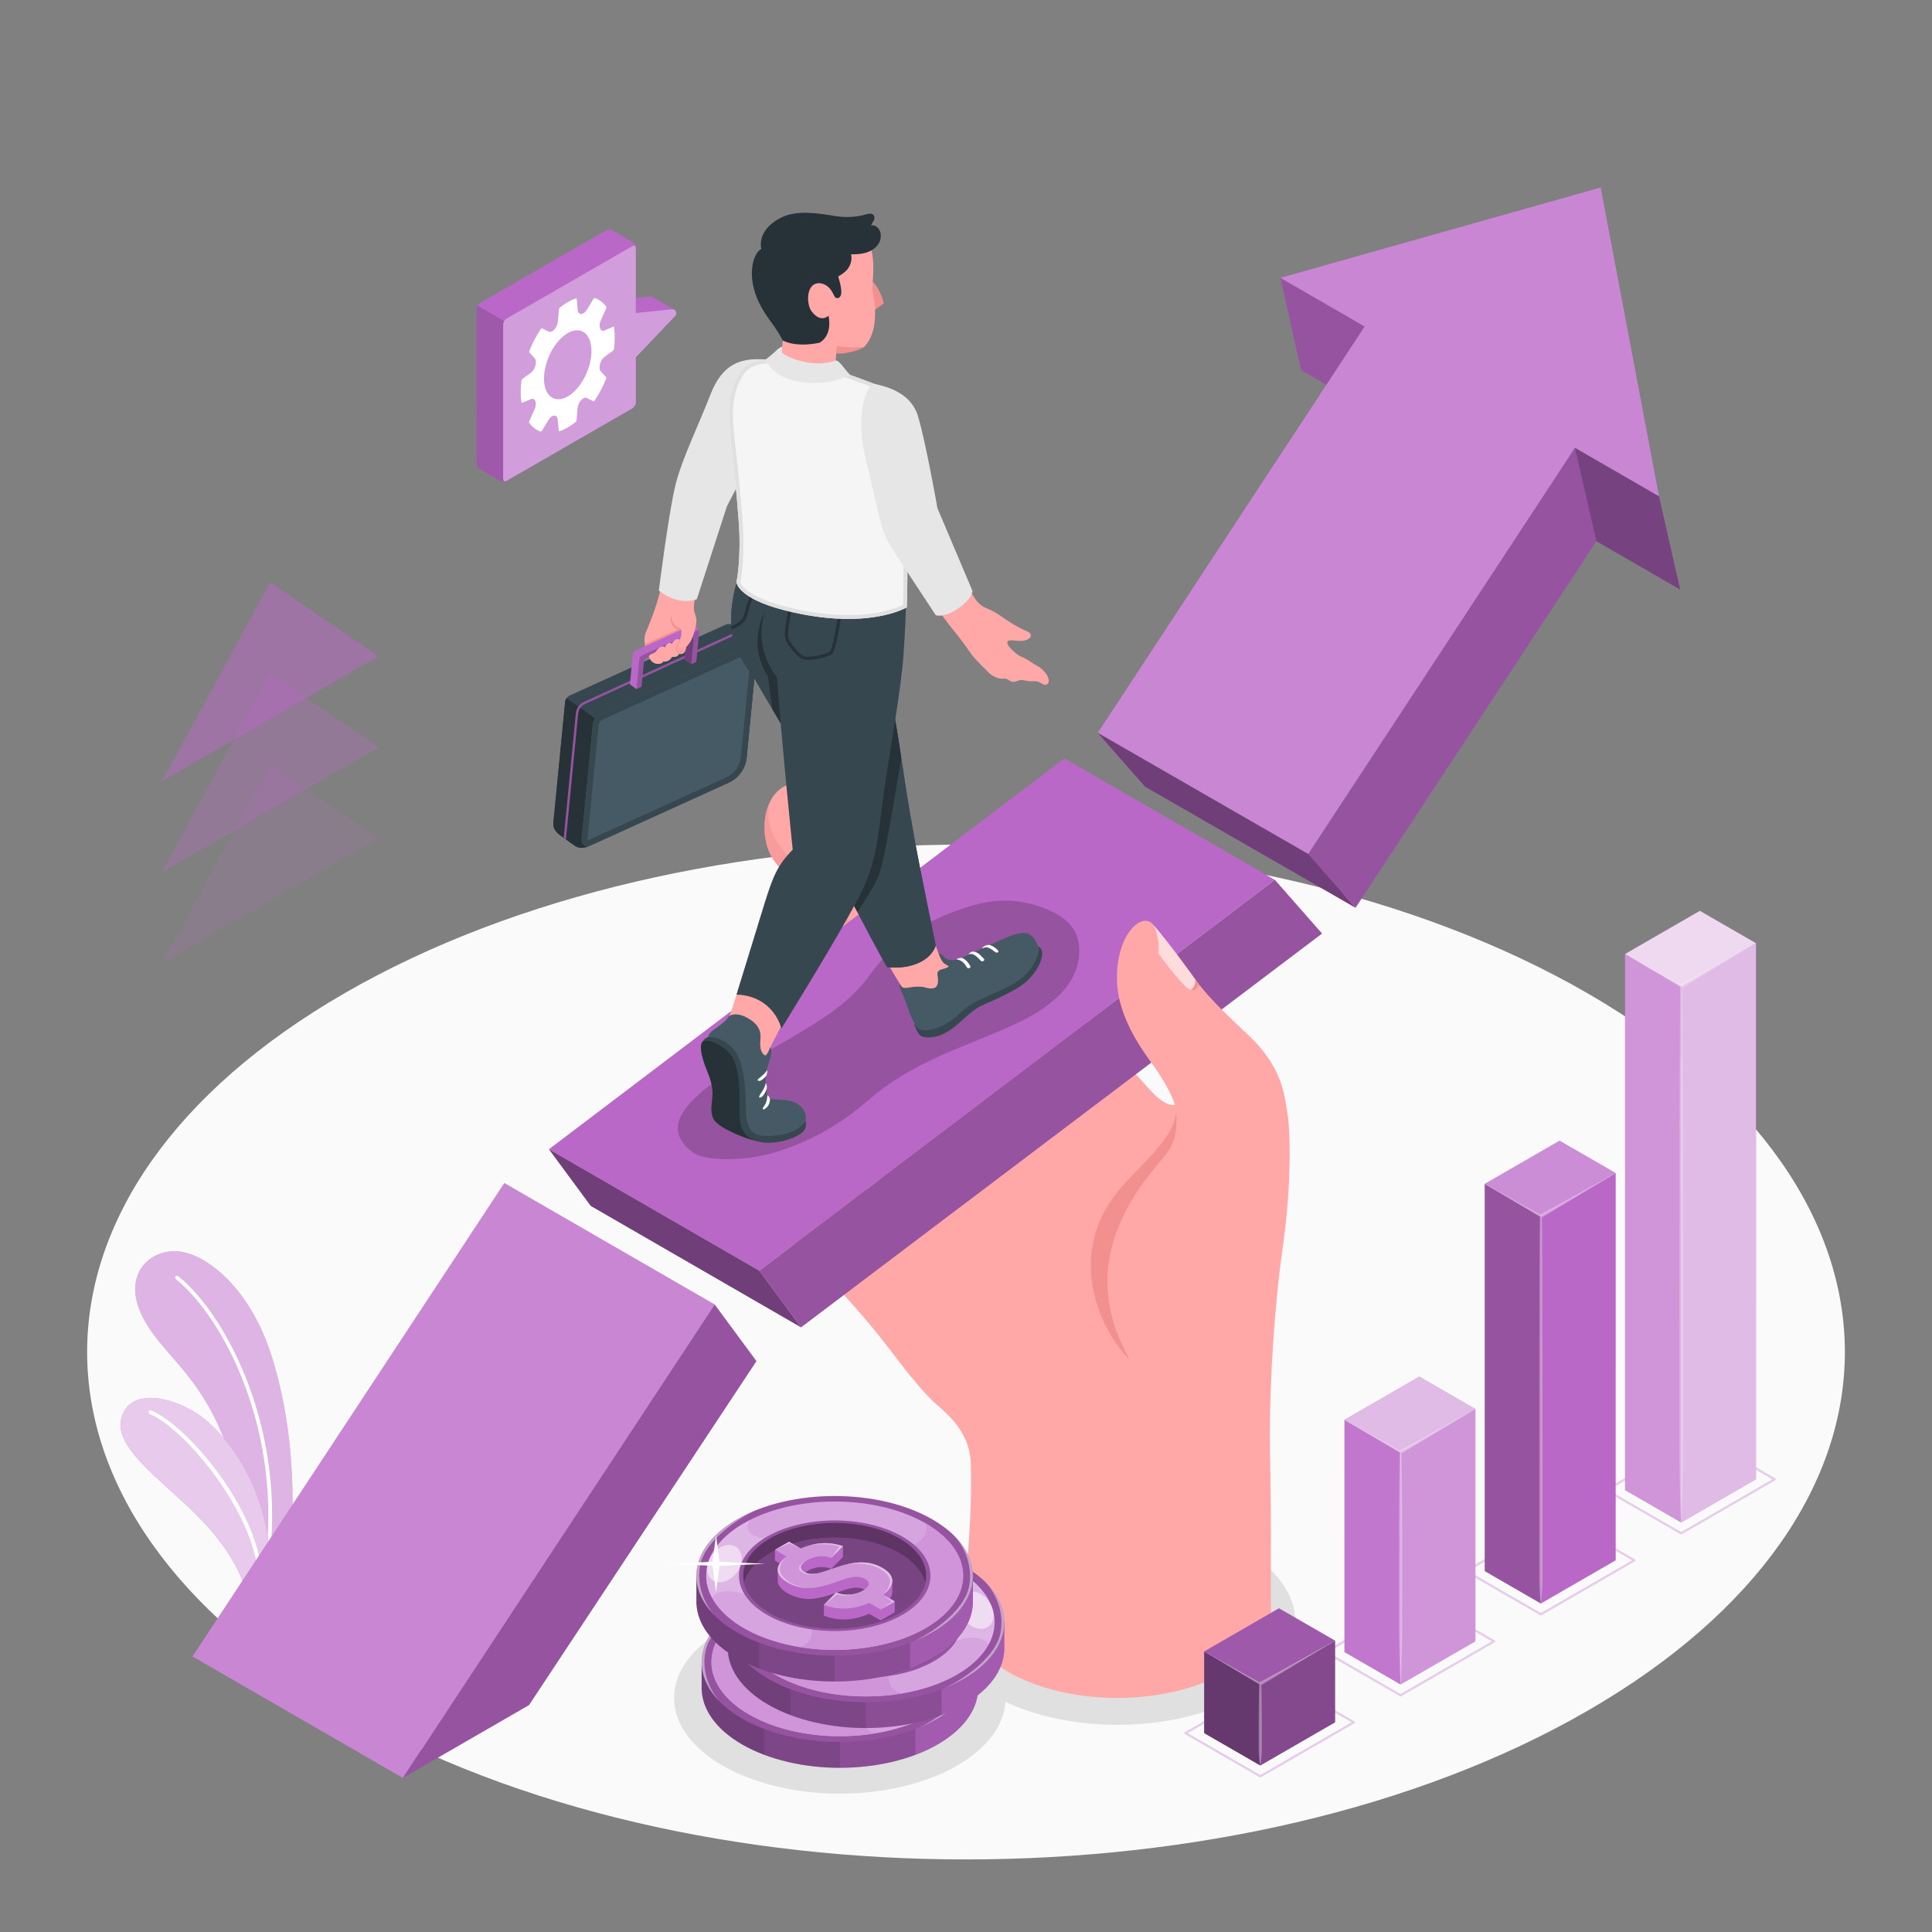<?xml version="1.0" encoding="utf-8"?>
<!-- Generator: Adobe Illustrator 27.5.0, SVG Export Plug-In . SVG Version: 6.00 Build 0)  -->
<svg version="1.1" xmlns="http://www.w3.org/2000/svg" xmlns:xlink="http://www.w3.org/1999/xlink" x="0px" y="0px"
	 viewBox="0 0 500 500" style="enable-background:new 0 0 500 500;" xml:space="preserve">
<rect x="0" y="0" width="500" height="500" fill="#808080" stroke="none"/>
<g id="Floor">
	<path id="Floor_00000013876646643919197920000017874447876317227658_" style="fill:#FAFAFA;" d="M89.166,257.047
		C0.343,308.33,0.345,391.475,89.171,442.757c88.826,51.282,232.839,51.282,321.663,0s88.821-134.428-0.005-185.71
		C322.003,205.765,177.99,205.765,89.166,257.047z"/>
</g>
<g id="Shadows">
	
		<ellipse id="Shadow_00000070101267998793187380000000496834666359127990_" style="fill:#E0E0E0;" cx="217.357" cy="439.423" rx="42.909" ry="24.774"/>
	
		<ellipse id="Shadow_00000113335031550996092770000010721100194336771736_" style="fill:#E0E0E0;" cx="289.24" cy="419.812" rx="46.024" ry="26.572"/>
</g>
<g id="Plants">
	<g id="Plants_00000101066594264321812220000001324739403299257779_">
		<g id="XMLID_348_">
			<path style="fill:#BA68C8;" d="M74.404,408.32l-9.32,5.38c0.08-5.09-0.26-14.73-2.96-27.26c-6.18-28.72-18.72-33.71-24.83-44.89
				c-6.42-11.76,1.83-18.81,9.61-17.6c6.95,1.07,17.96,9.62,23.47,27.27C77.644,374.49,75.854,397.71,74.404,408.32z"/>
			<path style="opacity:0.5;fill:#FFFFFF;" d="M74.404,408.32l-9.32,5.38c0.08-5.09-0.26-14.73-2.96-27.26
				c-6.18-28.72-18.72-33.71-24.83-44.89c-6.42-11.76,1.83-18.81,9.61-17.6c6.95,1.07,17.96,9.62,23.47,27.27
				C77.644,374.49,75.854,397.71,74.404,408.32z"/>
			<g id="XMLID_406_">
				<path style="fill:#FFFFFF;" d="M68.923,406.045c-0.268-0.038-0.453-0.285-0.415-0.553c4.942-34.571-10.474-64.357-22.999-74.466
					c-0.21-0.171-0.243-0.478-0.074-0.689c0.172-0.212,0.478-0.243,0.689-0.074c12.704,10.255,28.348,40.417,23.352,75.368
					C69.438,405.898,69.191,406.084,68.923,406.045z"/>
			</g>
		</g>
		<g id="XMLID_342_">
			<path style="fill:#BA68C8;" d="M69.734,411.02l-4.65,2.68l-0.76,0.44c-1.53-6.95-5.62-14.2-13.37-21.97
				c-9.09-9.11-21.76-17.62-19.52-25.27c2.23-7.65,12.46-5.63,19.52-1.1C57.583,370.06,71.704,385.77,69.734,411.02z"/>
			<path style="opacity:0.65;fill:#FFFFFF;" d="M69.734,411.02l-4.65,2.68l-0.76,0.44c-1.53-6.95-5.62-14.2-13.37-21.97
				c-9.09-9.11-21.76-17.62-19.52-25.27c2.23-7.65,12.46-5.63,19.52-1.1C57.583,370.06,71.704,385.77,69.734,411.02z"/>
			<g id="XMLID_429_">
				<path style="fill:#FFFFFF;" d="M67.255,408.867c-0.229-0.033-0.41-0.225-0.419-0.465c-0.649-16.942-19.24-38.871-28.093-42.469
					c-0.251-0.101-0.371-0.387-0.269-0.637c0.1-0.251,0.383-0.374,0.637-0.269c9.283,3.772,28.029,25.729,28.703,43.337
					c0.011,0.271-0.2,0.498-0.47,0.508C67.314,408.874,67.285,408.872,67.255,408.867z"/>
			</g>
		</g>
	</g>
</g>
<g id="Arrow_00000076566463977385047610000012271667997913997731_">
	<g id="Arrow">
		<g>
			<g>
				<g>
					<polygon style="fill:#BA68C8;" points="104.258,460.122 184.95,337.594 130.521,306.169 49.829,428.698 					"/>
					<polygon style="opacity:0.2;fill:#FFFFFF;" points="104.258,460.122 184.95,337.594 130.521,306.169 49.829,428.698 					"/>
				</g>
			</g>
			<polygon style="fill:#BA68C8;" points="184.949,337.594 104.258,460.122 136.915,441.267 195.764,352.258 			"/>
			<polygon style="opacity:0.2;" points="184.949,337.594 104.258,460.122 136.915,441.267 195.764,352.258 			"/>
		</g>
		<g>
			<polygon style="fill:#BA68C8;" points="331.38,71.906 336.713,95.773 358.632,108.598 353.177,84.49 			"/>
			<polygon style="opacity:0.2;" points="331.38,71.906 336.713,95.773 358.632,108.598 353.177,84.49 			"/>
			<g>
				<polygon style="fill:#BA68C8;" points="284.128,189.61 353.177,84.49 331.38,71.906 414.256,48.525 429.352,128.47 
					407.606,115.915 338.556,221.035 				"/>
				<polygon style="opacity:0.2;fill:#FFFFFF;" points="284.128,189.61 353.177,84.49 331.38,71.906 414.256,48.525 429.352,128.47 
					407.606,115.915 338.556,221.035 				"/>
			</g>
			<polygon style="fill:#BA68C8;" points="407.606,115.915 338.592,221.034 350.815,234.926 413.145,140.063 434.834,152.592 
				429.352,128.47 			"/>
			<polygon style="opacity:0.2;" points="407.606,115.915 338.592,221.034 350.815,234.926 413.145,140.063 434.834,152.592 
				429.352,128.47 			"/>
			<polygon style="fill:#BA68C8;" points="296.351,203.604 284.128,189.712 338.592,221.034 350.815,234.926 			"/>
			<polygon style="opacity:0.4;" points="296.351,203.604 284.128,189.712 338.592,221.034 350.815,234.926 			"/>
			<polygon style="opacity:0.2;" points="413.145,140.063 407.606,115.915 429.352,128.47 434.834,152.592 			"/>
		</g>
	</g>
</g>
<g id="Hand_00000108308197908197656490000003399886740613852314_">
	<g id="Hand">
		<g id="XMLID_4575_">
			<path id="XMLID_4186_" style="fill:#FFA8A7;" d="M328.922,395.622c0,5.777-0.046,13.594-0.016,18.57
				c0.008,1.083,0.015,2.416,0.015,4.188c0.008,0.008,0.008,0.015,0,0.023c-0.795,5.203-4.642,10.284-11.541,14.268
				c-15.6,9.004-40.894,9.004-56.495,0c-8.043-4.642-11.935-10.776-11.678-16.858v-0.045c0.046-0.515,0.099-1.053,0.167-1.613
				c0-0.023,0.007-0.045,0.007-0.061c0.674-5.915,1.16-11.832,1.493-17.383c0.53-8.807,0.456-12.685,0.384-17.426
				c-0.089-5.85-2.52-10.448-8.692-15.635c-6.172-5.195-18.44-22.931-18.44-22.931l81.372-41.826l23.136,73.277
				C328.634,372.168,328.922,389.844,328.922,395.622z"/>
		</g>
		<g id="XMLID_4503_">
			<g id="XMLID_4578_">
				<g id="XMLID_4496_">
					<path style="fill:#FFA8A7;" d="M306.124,283.73c0,0-1.536,6.164-8.807-1.99c-7.271-8.154-19.167-20.618-31.702-32.609
						c-6.009-5.748-30.085-25.116-46.239-39.751c-5.146-5.309-12.459-9.027-17.485-5.164c-5.026,3.863-5.041,13.353-1.875,18.057
						c2.802,4.164,8.806,9.945,13.39,14.097c-0.029,0.251-0.057,0.498-0.087,0.751c-0.867,7.566-2.416,16.076-3.151,25.252
						c-0.438,5.463-7.026,12.351-6.937,17.962c1.938,7.969,12.526,16.575,20.014,22.554c7.488,5.979,10.748,8.413,10.664,10.3
						c-0.13,2.894-12.256-7.629-17.651-11.333c0.3,17.173-10.673,19.24-10.673,19.24c1.648,3.306,11.006,10.587,24.307,27.616
						c5.251,6.722,58.691-37.515,58.691-37.515l12.69-8.146l8.93-14.775L306.124,283.73z"/>
					<path style="fill:#F28F8F;" d="M301.685,298.884c-5.013,6.293-24.703,26.4-9.209,53.049c-1.666-1.583-2.544-2.794-2.9-3.272
						c-2.227-2.938-3.968-6.248-5.21-9.716c-0.046-0.129-0.083-0.25-0.129-0.371c-3.521-10.148-2.317-20.47,4.248-29.194
						c5.172-6.854,14.586-13.51,15.843-20.902c0.046-0.273,0.076-0.538,0.091-0.803
						C304.638,289.978,304.896,294.863,301.685,298.884z"/>
					<path style="opacity:0.5;fill:#F28F8F;" d="M199.03,208.01c-1.974,4.519-1.389,10.736,0.985,14.264
						c2.802,4.164,8.806,9.945,13.39,14.097c-0.023,0.2-0.046,0.399-0.069,0.599c2.021,1.734,4.194,3.573,6.578,5.671
						c5.739,5.051,13.329,11.566,19.058,16.626c2.868,2.533,16.502,13.5,21.446,17.913c-7.613-8.347-24.706-23.5-33.308-31.969
						c-6.495-6.394-16.066-15.313-19.185-18.865c-3.119-3.552-4.939-5.985-6.035-7.326
						C198.066,214.334,198.908,208.924,199.03,208.01z"/>
				</g>
				<path style="fill:#F28F8F;" d="M213.617,328.5c2.695-0.245,6.155-2.241,7.553-4.557c2.012-3.334,2.393-5.924,1.85-11.123
					c-0.139-1.33-0.469-3.729-1.469-7.166c-1.784-1.283-3.64-2.662-5.294-3.797c0.3,17.173-10.673,19.24-10.673,19.24
					c0.747,1.497,3.079,3.815,6.638,7.479C212.689,328.566,213.155,328.542,213.617,328.5z"/>
				<g id="XMLID_4583_">
					<path id="XMLID_4585_" style="fill:#F28F8F;" d="M204.828,259.118c-0.43,0.395,5.649,6.25,6.288,6.607
						c2.251,1.254,6.555-0.308,8.416-1.864c1.175-0.982,2.033-2.305,2.627-3.716c2.025-4.808,1.036-10.29,0.009-15.405
						c-0.161-0.801-0.39-1.7-1.103-2.099c-0.119,2.675-2.48,3.843-4.228,5.448c-1.668,1.532-3.335,3.064-5.003,4.595
						C209.498,254.828,207.163,256.973,204.828,259.118z"/>
				</g>
				<polygon style="fill:#F28F8F;" points="218.649,262.267 250.472,294.387 213.319,263.245 				"/>
				<path style="fill:#F28F8F;" d="M214.301,289.709c3.081-0.995,5.651-3.478,6.721-6.534c0.912-2.605,0.755-5.447,0.579-8.201
					c-0.15-2.342-0.315-4.729-1.18-6.911l-14.886,5.053c-1.291,2.496-2.342,4.962-2.306,7.22c0.79,3.249,2.855,6.542,5.768,9.708
					C210.697,290.331,212.66,290.239,214.301,289.709z"/>
			</g>
			<g id="XMLID_4488_">
				<path id="XMLID_4584_" style="fill:#FFA8A7;" d="M210.34,236.129c6.542-0.597,9.974,2.274,11.437,8.138
					c0.554,2.219,0.612,5.735,0,10.096c-0.612,4.361-4.742,9.585-10.059,8.803c-0.085-0.013-0.171-0.026-0.257-0.04
					c-8.596-1.397-9.57-6.015-9.57-13.468C201.891,242.205,204.52,236.66,210.34,236.129z"/>
				<path id="XMLID_4500_" style="opacity:0.5;fill:#F28F8F;" d="M218.063,237.858c0.474,0.41,3.248,3.127,3.273,10.648
					c0.027,8.222-4.098,9.927-8.651,10.659c-4.553,0.732-10.694-2.102-10.694-6.22l-0.003,0.001
					c0.394,5.531,2.221,9.002,9.473,10.18c0.087,0.014,0.173,0.027,0.258,0.04c5.317,0.782,9.447-4.443,10.059-8.803
					c0.612-4.361,0.554-7.878,0-10.096C221.059,241.39,219.863,239.238,218.063,237.858z"/>
			</g>
			<g id="XMLID_4494_">
				<path id="XMLID_4580_" style="fill:#FFA8A7;" d="M210.488,262.337c5.975-0.545,9.111,2.077,10.448,7.434
					c0.505,2.027,0.559,5.239,0,9.223c-0.559,3.983-4.332,8.756-9.189,8.041c-0.078-0.012-0.156-0.024-0.235-0.036
					c-7.852-1.276-8.742-5.494-8.742-12.303C202.77,267.887,205.172,262.822,210.488,262.337z"/>
				<path id="XMLID_4502_" style="opacity:0.5;fill:#F28F8F;" d="M218.816,265.172c0.842,1.249,1.453,4.324,0.958,8.981
					c-0.649,6.102-1.955,9.068-7.295,9.452c-5.532,0.398-8.931-2.163-9.515-4.858c0.526,4.439,2.398,7.251,8.548,8.251
					c0.079,0.013,0.158,0.025,0.235,0.036c4.857,0.715,8.63-4.058,9.189-8.041c0.559-3.983,0.506-7.196,0-9.222
					C220.467,267.893,219.771,266.359,218.816,265.172z"/>
			</g>
			<g id="XMLID_4501_">
				<path id="XMLID_4587_" style="fill:#FFA8A7;" d="M210.809,299.304c6.201-0.566,10.842,2.381,10.842,7.715v9.571
					c0,5.095-4.495,9.087-9.536,8.345c-0.081-0.012-0.162-0.024-0.244-0.038c-8.149-1.324-8.051-8.768-8.149-12.677
					C203.624,308.312,205.292,299.807,210.809,299.304z"/>
				<path id="XMLID_4572_" style="opacity:0.5;fill:#F28F8F;" d="M218.631,301.008c2.709,2.836,1.654,8.606,1.445,14.297
					c-0.145,3.948-2.2,7.22-7.597,7.22s-7.814-3.298-8.547-6.526l-0.003-0.007c0.447,3.728,2.005,7.94,7.942,8.905
					c0.082,0.013,0.164,0.026,0.244,0.038c5.041,0.741,9.536-3.25,9.536-8.345v-9.571
					C221.651,304.388,220.518,302.342,218.631,301.008z"/>
			</g>
		</g>
		<g>
			<polygon style="fill:#BA68C8;" points="142.069,297.42 275.461,196.285 329.925,227.709 196.498,328.845 			"/>
			<polygon style="fill:#BA68C8;" points="329.925,227.709 342.148,241.6 207.313,343.509 196.498,328.845 			"/>
			<polygon style="opacity:0.2;" points="329.925,227.709 342.148,241.6 207.313,343.509 196.498,328.845 			"/>
			<polygon style="fill:#BA68C8;" points="142.069,297.423 152.884,312.087 207.313,343.509 196.498,328.845 			"/>
			<polygon style="opacity:0.4;" points="142.069,297.423 152.884,312.087 207.313,343.509 196.498,328.845 			"/>
		</g>
		<g id="XMLID_4573_">
			<path id="XMLID_5075_" style="fill:#FFA8A7;" d="M328.632,372.169c0-14.182,1.034-33.212,3.38-49.618
				c2.346-16.406,1.893-30.449,1.175-34.416c-0.718-3.967-0.921-9.733-7.044-17.051c-2.885-3.449-9.213-8.478-14.49-14.675
				c-5.324-6.253-10.293-13.196-13.109-16.993c-2.817-3.797-9.811,2.316-9.471,14.422c0.278,9.889,7.036,18.542,9.648,22.24
				c3.185,4.512,5.448,8.87,5.702,11.591c0.215,2.303,0.475,7.182-2.738,11.216c-5.011,6.292-24.704,26.399-9.206,53.049v24.45
				L328.632,372.169z"/>
			<path id="XMLID_5078_" style="fill:#FFA8A7;" d="M299.809,246.818c0,0,6.01,8.153,7.93,9.201
				c1.919,1.048,2.466-1.342,2.466-1.342l-0.007-0.011c-2.76-3.878-7.909-10.932-11.655-15.25
				C299.025,240.229,300.124,243.212,299.809,246.818z"/>
			<path id="XMLID_4526_" style="opacity:0.6;fill:#FFFFFF;" d="M299.809,246.818c0,0,6.009,8.156,7.93,9.201
				c1.796,0.977,2.466-1.342,2.466-1.342l-0.007-0.011c-2.76-3.878-7.909-10.932-11.655-15.25
				C299.025,240.229,300.124,243.212,299.809,246.818z"/>
			<path id="XMLID_5144_" style="fill:#F28F8F;" d="M310.205,254.677l-0.007-0.011c0.007,0.011-0.578-0.915-0.893-1.249
				c0.274,1.911-1.112,2.796-1.112,2.796l0,0C309.774,256.676,310.205,254.677,310.205,254.677z"/>
		</g>
	</g>
</g>
<g id="Coins_00000083049784496214317170000009279600788974970533_">
	<g id="Coins">
		<g id="Coin_00000103980611594076281040000007134025056386098057_">
			<g id="XMLID_00000098193741233465738780000013208253727249361549_">
				<g id="XMLID_00000135691052817113445260000010643706408479429257_">
					<path id="XMLID_00000062153751115291488060000009112604095745193381_" style="fill:#BA68C8;" d="M251.195,430.154
						c-1.711-2.887-4.556-5.599-8.545-7.902c-13.969-8.065-36.618-8.065-50.588,0c-3.989,2.303-6.834,5.015-8.545,7.902h-1.932
						v7.309h0.025c0.257,5.081,3.734,10.118,10.452,13.996c13.969,8.065,36.618,8.065,50.588,0
						c6.717-3.878,10.22-8.915,10.477-13.997v0.001v-7.309H251.195z"/>
					<path id="XMLID_00000048492207602884127190000008810650329617001888_" style="opacity:0.25;" d="M251.195,430.154
						c-1.711-2.887-4.556-5.599-8.545-7.902c-13.969-8.065-36.618-8.065-50.588,0c-3.989,2.303-6.834,5.015-8.545,7.902h-1.932
						v7.309h0.025c0.257,5.081,3.734,10.118,10.452,13.996c13.969,8.065,36.618,8.065,50.588,0
						c6.717-3.878,10.22-8.915,10.477-13.997v0.001v-7.309H251.195z"/>
					<path id="XMLID_00000076592974962876449350000004921394022638588556_" style="opacity:0.1;" d="M217.359,416.203
						c-9.155,0-18.311,2.016-25.296,6.049c-3.989,2.303-6.834,5.015-8.544,7.902h-1.933v7.309h0.025
						c0.258,5.081,3.735,10.118,10.452,13.996c6.985,4.033,16.141,6.049,25.296,6.049V416.203z"/>
					<path id="XMLID_00000165236813520921300420000008700596493100345508_" style="opacity:0.1;" d="M197.821,419.556
						c-2.036,0.768-3.969,1.664-5.757,2.696c-3.989,2.303-6.834,5.015-8.544,7.902h-1.933v7.309h0.025
						c0.258,5.081,3.735,10.118,10.452,13.996c1.788,1.032,3.722,1.928,5.757,2.696V419.556z"/>
					<path id="XMLID_00000075881099399439102900000015730558681411440568_" style="opacity:0.5;fill:#BA68C8;" d="M236.893,419.556
						c2.036,0.768,3.969,1.664,5.757,2.696c3.989,2.303,6.834,5.015,8.544,7.902h1.933v7.309v-0.001
						c-0.258,5.081-3.76,10.118-10.477,13.997c-1.788,1.032-3.722,1.928-5.757,2.696V419.556z"/>
				</g>
				<g id="XMLID_00000065792373886931239900000014519379980595777460_">
					<g>
						<g>
							<path id="XMLID_00000132806614950989387490000017171574323181616810_" style="fill:#BA68C8;" d="M192.063,415.553
								c-13.97,8.065-13.968,21.142,0,29.207c12.223,7.057,31.09,7.94,44.975,2.648l0.002-0.001
								c0.185-0.071,0.369-0.142,0.554-0.216c1.778-0.707,3.473-1.516,5.057-2.431c11.649-6.726,13.585-16.935,5.803-24.819
								c-0.002-0.003-0.004-0.004-0.004-0.004c-1.547-1.569-3.481-3.045-5.8-4.384C228.683,407.489,206.033,407.488,192.063,415.553
								z"/>
							<path id="XMLID_00000023972121443260143970000015492221557111523495_" style="opacity:0.2;" d="M192.063,415.553
								c-13.97,8.065-13.968,21.142,0,29.207c12.223,7.057,31.09,7.94,44.975,2.648l0.002-0.001
								c0.185-0.071,0.369-0.142,0.554-0.216c1.778-0.707,3.473-1.516,5.057-2.431c11.649-6.726,13.585-16.935,5.803-24.819
								c-0.002-0.003-0.004-0.004-0.004-0.004c-1.547-1.569-3.481-3.045-5.8-4.384C228.683,407.489,206.033,407.488,192.063,415.553
								z"/>
						</g>
					</g>
					<g>
						<path id="XMLID_00000027598461227497604900000006996426904957704847_" style="opacity:0.5;fill:#F5F5F5;" d="M248.454,419.942
							c0.15,0.169,5.036,5.324,3.741,12.742c-1.237,7.098-11.176,13.072-14.601,14.508c1.778-0.707,3.473-1.516,5.057-2.431
							C254.3,438.034,256.236,427.825,248.454,419.942z"/>
						<path id="XMLID_00000042728436356887422960000010687846705417800865_" style="opacity:0.5;fill:#F5F5F5;" d="M186.26,440.373
							c-0.15-0.169-5.036-5.324-3.741-12.741c1.237-7.098,11.176-13.072,14.602-14.508c-1.778,0.707-3.473,1.516-5.057,2.431
							C180.415,422.28,178.479,432.49,186.26,440.373z"/>
					</g>
				</g>
			</g>
			<g>
				<g id="XMLID_00000164471524041712897720000011869238116602220717_">
					<path style="fill:#BA68C8;" d="M240.882,443.704c12.986-7.497,12.986-19.653,0-27.15c-12.986-7.497-34.04-7.497-47.026,0
						c-12.986,7.497-12.986,19.653,0,27.15C206.842,451.201,227.896,451.201,240.882,443.704z"/>
					<path style="opacity:0.4;fill:#FFFFFF;" d="M240.882,443.704c12.986-7.497,12.986-19.653,0-27.15
						c-12.986-7.497-34.04-7.497-47.026,0c-12.986,7.497-12.986,19.653,0,27.15C206.842,451.201,227.896,451.201,240.882,443.704z"
						/>
					<path id="XMLID_00000071541504601609598130000001206223098516179584_" style="opacity:0.2;fill:#FFFFFF;" d="M249.111,435.862
						c2.673-4.94,1.801-10.386-2.611-15.005c-0.816-0.854-1.757-1.679-2.817-2.467c-0.822-0.616-1.723-1.208-2.692-1.774
						c-0.531-0.311-1.076-0.607-1.638-0.888c1.382,2.274,0.876,4.711-6.956,5.168c-15.326,0.895,4.096,15.541,4.096,15.541
						S246.372,431.667,249.111,435.862z"/>
					<path id="XMLID_00000151523000271589786590000007131072593966003121_" style="opacity:0.5;fill:#FFFFFF;" d="M247.53,431.811
						c2.3-0.258,3.44-2.623,2.546-5.283c-0.894-2.66-3.483-4.608-5.783-4.35c-2.3,0.258-3.44,2.623-2.546,5.283
						S245.23,432.068,247.53,431.811z"/>
					<path id="XMLID_00000170253496081874527980000011080035471828115359_" style="fill:#BA68C8;" d="M223.289,444.017
						c-0.755-5.691-25.633-21.447-25.633-21.447s-5.517-2.214-3.685-6.07c-0.957,0.549-1.844,1.123-2.66,1.72
						c-0.575,0.415-1.113,0.841-1.616,1.28c-7.406,6.413-7.416,14.837,0.003,21.258c0.5,0.437,1.041,0.865,1.613,1.282
						c0.763,0.556,1.582,1.09,2.467,1.605c0.844,0.495,1.726,0.953,2.636,1.381c0.725,0.343,1.479,0.666,2.242,0.966
						c0.76,0.301,1.538,0.581,2.332,0.841c2.364,0.776,4.859,1.368,7.422,1.783c0.553,0.088,1.113,0.17,1.67,0.242
						c2.445,0.314,4.93,0.471,7.422,0.466c3.058-0.006,6.115-0.254,9.079-0.745C226.579,448.577,222.577,447.76,223.289,444.017z"/>
					<path id="XMLID_00000169518002892707873580000000710276852642772896_" style="opacity:0.3;fill:#FFFFFF;" d="M223.289,444.017
						c-0.755-5.691-25.633-21.447-25.633-21.447s-5.517-2.214-3.685-6.07c-0.957,0.549-1.844,1.123-2.66,1.72
						c-0.575,0.415-1.113,0.841-1.616,1.28c-7.406,6.413-7.416,14.837,0.003,21.258c0.5,0.437,1.041,0.865,1.613,1.282
						c0.763,0.556,1.582,1.09,2.467,1.605c0.844,0.495,1.726,0.953,2.636,1.381c0.725,0.343,1.479,0.666,2.242,0.966
						c0.76,0.301,1.538,0.581,2.332,0.841c2.364,0.776,4.859,1.368,7.422,1.783c0.553,0.088,1.113,0.17,1.67,0.242
						c2.445,0.314,4.93,0.471,7.422,0.466c3.058-0.006,6.115-0.254,9.079-0.745C226.579,448.577,222.577,447.76,223.289,444.017z"/>
					<path id="XMLID_00000142142893654978381720000005364988252515423113_" style="fill:#BA68C8;" d="M199.841,420.014
						c-9.28,5.358-9.656,13.906-1.132,19.525c0.362,0.238,0.742,0.474,1.136,0.702c9.675,5.586,25.355,5.586,35.03,0
						c9.675-5.585,9.678-14.641,0.003-20.226c-0.394-0.228-0.803-0.447-1.216-0.656C223.93,414.437,209.121,414.657,199.841,420.014
						z"/>
					<path id="XMLID_00000047043761176189183880000005208398859833575048_" style="opacity:0.2;" d="M199.841,420.014
						c-9.28,5.358-9.656,13.906-1.132,19.525c0.362,0.238,0.742,0.474,1.136,0.702c9.675,5.586,25.355,5.586,35.03,0
						c9.675-5.585,9.678-14.641,0.003-20.226c-0.394-0.228-0.803-0.447-1.216-0.656C223.93,414.437,209.121,414.657,199.841,420.014
						z"/>
					<ellipse style="fill:#BA68C8;" cx="217.371" cy="430.128" rx="23.679" ry="13.671"/>
					<ellipse style="opacity:0.5;" cx="217.371" cy="430.128" rx="23.679" ry="13.671"/>
					<path style="fill:#BA68C8;" d="M200.627,424.274c9.247-5.339,24.24-5.339,33.488,0c3.782,2.183,6.015,4.921,6.703,7.76
						c-0.689,2.839-2.922,5.577-6.703,7.76c-9.247,5.339-24.24,5.339-33.487,0c-3.782-2.183-6.015-4.921-6.703-7.76
						C194.613,429.195,196.846,426.457,200.627,424.274z"/>
					<path style="opacity:0.35;" d="M200.627,424.274c9.247-5.339,24.24-5.339,33.488,0c3.782,2.183,6.015,4.921,6.703,7.76
						c-0.689,2.839-2.922,5.577-6.703,7.76c-9.247,5.339-24.24,5.339-33.487,0c-3.782-2.183-6.015-4.921-6.703-7.76
						C194.613,429.195,196.846,426.457,200.627,424.274z"/>
				</g>
				<path style="fill:#BA68C8;" d="M232.281,434.246c-0.002-0.461,0.006-2.342,0.002-2.826c-0.009-1.159-0.803-2.283-2.528-3.293
					c-0.019-0.014-0.041-0.027-0.06-0.038c-3.18-1.836-6.465-1.596-9.392-0.859c-0.009,0.002-0.016,0.002-0.025,0.004
					c-1.244,0.314-2.426,0.718-3.505,1.088c-1.491,0.518-2.714,0.939-3.761,1.164c-0.003,0.002-0.003,0.002-0.006,0.004
					c-0.654,0.139-1.241,0.204-1.788,0.17c-0.523-0.031-1.009-0.161-1.481-0.393c0.04-0.027,0.076-0.055,0.118-0.082
					c0.116-0.078,0.241-0.154,0.372-0.229c0.331-0.191,0.66-0.356,0.991-0.493c1.844-0.78,3.62-0.744,5.265-0.119l3.036-3.063v-2.81
					c-2.698-0.915-5.502-1.011-8.301-0.301c-0.882,0.224-1.763,0.531-2.639,0.913l-3.036-1.753l-3.624,2.092v2.81l1.241,0.716
					c-0.355,0.551-0.535,1.1-0.533,1.639c0.002,0.467,0.005,2.334,0.004,2.805c-0.003,1.161,0.832,2.28,2.58,3.289
					c1.688,0.975,3.367,1.381,5.002,1.441l0.003-0.002c0.331,0.015,0.669,0.011,1-0.004c1.895-0.09,3.711-0.597,5.374-1.161
					c0.356-0.119,0.703-0.24,1.046-0.36l-3.056,3.064v2.81c4.314,1.729,8.526,0.908,11.709-0.507l2.998,1.731l3.623-2.092v-2.81
					l-1.244-0.718C232.074,435.462,232.284,434.849,232.281,434.246z M224.641,434.004c-0.278,0.16-0.56,0.301-0.841,0.421
					c-2.154,0.922-4.374,0.725-5.924,0.088c2.837-1,5.206-1.876,7.225-0.801C224.959,433.81,224.808,433.908,224.641,434.004z"/>
				<g>
					<g id="XMLID_00000163037492733251557660000000263119536872273294_">
						<g>
							<path id="XMLID_00000103987159501351174100000017606195016983707793_" style="fill:#BA68C8;" d="M220.304,427.23
								c-0.009,0.002-0.016,0.002-0.025,0.004c-1.244,0.314-2.426,0.718-3.505,1.088c-1.491,0.518-2.714,0.939-3.761,1.164
								c-0.003,0.002-0.003,0.002-0.006,0.004c-0.654,0.139-1.241,0.204-1.788,0.17c-0.613-0.036-1.176-0.199-1.723-0.514
								c-1.166-0.673-1.335-1.659,0.36-2.771c0.116-0.078,0.241-0.153,0.372-0.229c0.331-0.191,0.66-0.356,0.991-0.493
								c1.844-0.78,3.62-0.744,5.265-0.119l3.036-3.063c-2.698-0.915-5.503-1.011-8.301-0.301c-0.882,0.224-1.763,0.531-2.639,0.913
								l-3.036-1.753l-3.624,2.092l3.001,1.733c0,0-0.009,0.009-0.028,0.023c-3.045,2.314-3.108,4.715,0.319,6.693
								c1.688,0.975,3.367,1.381,5.002,1.44l0.003-0.002c0.331,0.014,0.669,0.011,1-0.004c1.895-0.09,3.711-0.598,5.374-1.161
								c3.477-1.163,6.294-2.533,8.635-1.181c1.57,0.906,1.135,2.045-0.588,3.04c-0.278,0.16-0.56,0.301-0.841,0.421
								c-2.204,0.944-4.48,0.717-6.034,0.043l-3.183,3.191c4.314,1.729,8.526,0.908,11.709-0.507l2.998,1.731l3.624-2.092
								l-2.998-1.731c3.014-2.332,3.361-4.872-0.159-6.933c-0.019-0.014-0.041-0.027-0.059-0.038
								C226.517,426.253,223.231,426.493,220.304,427.23z"/>
						</g>
					</g>
					<g id="XMLID_00000078015170183054493730000009806017073484197822_" style="opacity:0.3;">
						<path id="XMLID_00000149346392159309809460000002889264348203871623_" style="fill:#FFFFFF;" d="M220.304,427.23
							c-0.009,0.002-0.016,0.002-0.025,0.004c-1.244,0.314-2.426,0.718-3.505,1.088c-1.491,0.518-2.714,0.939-3.761,1.164
							c-0.003,0.002-0.003,0.002-0.006,0.004c-0.654,0.139-1.241,0.204-1.788,0.17c-0.613-0.036-1.176-0.199-1.723-0.514
							c-1.166-0.673-1.335-1.659,0.36-2.771c0.116-0.078,0.241-0.153,0.372-0.229c0.331-0.191,0.66-0.356,0.991-0.493
							c1.844-0.78,3.62-0.744,5.265-0.119l3.036-3.063c-2.698-0.915-5.503-1.011-8.301-0.301c-0.882,0.224-1.763,0.531-2.639,0.913
							l-3.036-1.753l-3.624,2.092l3.001,1.733c0,0-0.009,0.009-0.028,0.023c-3.045,2.314-3.108,4.715,0.319,6.693
							c1.688,0.975,3.367,1.381,5.002,1.44l0.003-0.002c0.331,0.014,0.669,0.011,1-0.004c1.895-0.09,3.711-0.598,5.374-1.161
							c3.477-1.163,6.294-2.533,8.635-1.181c1.57,0.906,1.135,2.045-0.588,3.04c-0.278,0.16-0.56,0.301-0.841,0.421
							c-2.204,0.944-4.48,0.717-6.034,0.043l-3.183,3.191c4.314,1.729,8.526,0.908,11.709-0.507l2.998,1.731l3.624-2.092
							l-2.998-1.731c3.014-2.332,3.361-4.872-0.159-6.933c-0.019-0.014-0.041-0.027-0.059-0.038
							C226.517,426.253,223.231,426.493,220.304,427.23z"/>
					</g>
					<g>
						<polygon id="XMLID_00000018208885617566159570000012934037870796565651_" style="opacity:0.45;fill:#F5F5F5;" points="
							201.923,423.421 205.58,421.763 208.581,423.082 205.545,421.33 						"/>
						<path id="XMLID_00000057116705687482108130000008337070713544992904_" style="opacity:0.45;fill:#F5F5F5;" d="
							M210.799,422.284c1.954-0.423,5.115-0.543,7.788,0.263l-2.103,2.986l3.036-3.062
							C216.288,421.44,213.426,421.51,210.799,422.284z"/>
						<path id="XMLID_00000093145736112218101680000012460138664762458514_" style="opacity:0.45;fill:#F5F5F5;" d="
							M229.696,428.089c0.019,0.011,0.041,0.023,0.059,0.038c3.52,2.061,3.173,4.601,0.159,6.933c2.67-2.91,2.189-4.939-0.713-6.614
							c-2.895-1.672-6.603-1.654-8.898-1.217C223.231,426.493,226.517,426.253,229.696,428.089z"/>
						<polygon id="XMLID_00000177482504518061130460000005849675274544127629_" style="opacity:0.45;fill:#F5F5F5;" points="
							229.915,435.06 232.214,436.826 229.29,438.883 232.913,436.791 						"/>
						<path id="XMLID_00000168077687060320367420000002110061124444760212_" style="opacity:0.45;fill:#F5F5F5;" d="M223.8,434.424
							c-3.183,1.509-5.774,0.504-5.774,0.504l-3.442,2.731l3.183-3.191C219.32,435.141,221.596,435.369,223.8,434.424z"/>
						<path id="XMLID_00000085949461970402180930000013472613368081249462_" style="opacity:0.45;fill:#F5F5F5;" d="M213.007,429.49
							c-1.37,0.538-3.342,0.447-4.34-0.411c-1.047-0.901-0.375-1.866,1.188-2.704c-1.695,1.112-1.526,2.098-0.36,2.771
							c0.547,0.316,1.11,0.478,1.723,0.514C211.766,429.694,212.354,429.629,213.007,429.49z"/>
						<path id="XMLID_00000065787771885037770130000012436828871805221265_" style="opacity:0.45;fill:#F5F5F5;" d="
							M204.894,425.177c-0.256,0.227-2.437,2.26-1.475,4.293c1.022,2.168,4.22,3.559,6.799,3.839l-0.003,0.002
							c-1.635-0.059-3.314-0.466-5.002-1.44C201.786,429.892,201.849,427.491,204.894,425.177z"/>
					</g>
				</g>
			</g>
		</g>
		<g id="Coin_00000149383375364639736200000005687636815385633175_">
			<g id="XMLID_00000111906556823549774270000001681892117087400353_">
				<g id="XMLID_00000102507921013546043360000010898014835018269874_">
					<path id="XMLID_00000060732066356979980090000015685723096975385525_" style="fill:#BA68C8;" d="M257.962,419.859
						c-1.711-2.887-4.556-5.599-8.545-7.902c-13.969-8.065-36.618-8.065-50.588,0c-3.989,2.303-6.834,5.015-8.545,7.902h-1.932
						v7.309h0.025c0.257,5.081,3.735,10.118,10.452,13.996c13.969,8.065,36.618,8.065,50.588,0
						c6.717-3.878,10.22-8.915,10.477-13.997v0.001v-7.309H257.962z"/>
					<path id="XMLID_00000150069076333276728040000013425194565922729876_" style="opacity:0.25;" d="M257.962,419.859
						c-1.711-2.887-4.556-5.599-8.545-7.902c-13.969-8.065-36.618-8.065-50.588,0c-3.989,2.303-6.834,5.015-8.545,7.902h-1.932
						v7.309h0.025c0.257,5.081,3.735,10.118,10.452,13.996c13.969,8.065,36.618,8.065,50.588,0
						c6.717-3.878,10.22-8.915,10.477-13.997v0.001v-7.309H257.962z"/>
					<path id="XMLID_00000093149182669680956720000000458645422232377746_" style="opacity:0.1;" d="M224.126,405.909
						c-9.155,0-18.311,2.016-25.296,6.049c-3.989,2.303-6.834,5.015-8.544,7.902h-1.933v7.309h0.025
						c0.258,5.081,3.735,10.118,10.452,13.996c6.985,4.033,16.141,6.049,25.296,6.049V405.909z"/>
					<path id="XMLID_00000172420775487325088390000007535898364619309969_" style="opacity:0.1;" d="M204.587,409.261
						c-2.036,0.768-3.969,1.664-5.757,2.696c-3.989,2.303-6.834,5.015-8.544,7.902h-1.933v7.309h0.025
						c0.258,5.081,3.735,10.118,10.452,13.996c1.788,1.032,3.721,1.928,5.757,2.696V409.261z"/>
					<path id="XMLID_00000125595844922013568370000006131491861743865488_" style="opacity:0.5;fill:#BA68C8;" d="M243.66,409.261
						c2.036,0.768,3.969,1.664,5.757,2.696c3.989,2.303,6.834,5.015,8.544,7.902h1.933v7.309v-0.001
						c-0.258,5.081-3.76,10.119-10.477,13.997c-1.788,1.032-3.721,1.928-5.757,2.696V409.261z"/>
				</g>
				<g id="XMLID_00000141450728454403191090000010649722510432578455_">
					<g>
						<g>
							<path id="XMLID_00000139975278816358507610000007967783246791797909_" style="fill:#BA68C8;" d="M198.829,405.259
								c-13.97,8.066-13.968,21.142,0,29.207c12.223,7.057,31.09,7.94,44.975,2.647l0.002-0.001
								c0.185-0.071,0.369-0.142,0.554-0.216c1.778-0.707,3.473-1.516,5.057-2.431c11.649-6.726,13.585-16.935,5.803-24.819
								c-0.002-0.003-0.004-0.004-0.004-0.004c-1.547-1.569-3.481-3.045-5.799-4.384
								C235.449,397.195,212.799,397.194,198.829,405.259z"/>
							<path id="XMLID_00000096049566672255515950000013259231464142876598_" style="opacity:0.2;" d="M198.829,405.259
								c-13.97,8.066-13.968,21.142,0,29.207c12.223,7.057,31.09,7.94,44.975,2.647l0.002-0.001
								c0.185-0.071,0.369-0.142,0.554-0.216c1.778-0.707,3.473-1.516,5.057-2.431c11.649-6.726,13.585-16.935,5.803-24.819
								c-0.002-0.003-0.004-0.004-0.004-0.004c-1.547-1.569-3.481-3.045-5.799-4.384
								C235.449,397.195,212.799,397.194,198.829,405.259z"/>
						</g>
					</g>
					<g>
						<path id="XMLID_00000166640882703091115860000006345780597206560649_" style="opacity:0.5;fill:#F5F5F5;" d="M255.221,409.647
							c0.15,0.169,5.036,5.324,3.741,12.742c-1.237,7.098-11.176,13.072-14.601,14.508c1.778-0.707,3.473-1.516,5.057-2.431
							C261.067,427.74,263.003,417.531,255.221,409.647z"/>
						<path id="XMLID_00000070798277357088628880000002983999578214175391_" style="opacity:0.5;fill:#F5F5F5;" d="M193.027,430.078
							c-0.15-0.169-5.036-5.324-3.741-12.741c1.237-7.098,11.176-13.072,14.602-14.508c-1.778,0.707-3.473,1.516-5.057,2.431
							C187.181,411.986,185.246,422.195,193.027,430.078z"/>
					</g>
				</g>
			</g>
			<g>
				<g id="XMLID_00000171709334758437979120000013464288578896904580_">
					<path style="fill:#BA68C8;" d="M247.649,433.41c12.986-7.497,12.986-19.653,0-27.15c-12.986-7.497-34.04-7.497-47.026,0
						c-12.986,7.497-12.986,19.653,0,27.15C213.609,440.907,234.663,440.907,247.649,433.41z"/>
					<path style="opacity:0.4;fill:#FFFFFF;" d="M247.649,433.41c12.986-7.497,12.986-19.653,0-27.15
						c-12.986-7.497-34.04-7.497-47.026,0c-12.986,7.497-12.986,19.653,0,27.15C213.609,440.907,234.663,440.907,247.649,433.41z"/>
					<path id="XMLID_00000155854625492989094570000006349871592901062034_" style="opacity:0.2;fill:#FFFFFF;" d="M255.878,425.568
						c2.673-4.94,1.801-10.386-2.611-15.005c-0.816-0.854-1.757-1.679-2.817-2.467c-0.822-0.616-1.723-1.208-2.692-1.774
						c-0.531-0.31-1.076-0.606-1.638-0.888c1.382,2.274,0.875,4.711-6.956,5.168c-15.326,0.895,4.096,15.541,4.096,15.541
						S253.139,421.373,255.878,425.568z"/>
					<path id="XMLID_00000002365009207369903940000004316140383657997748_" style="opacity:0.5;fill:#FFFFFF;" d="M254.297,421.517
						c2.3-0.258,3.44-2.623,2.546-5.283c-0.894-2.66-3.483-4.608-5.783-4.35c-2.3,0.258-3.44,2.623-2.546,5.283
						C249.408,419.827,251.997,421.774,254.297,421.517z"/>
					<path id="XMLID_00000154425033125477405540000007770001179240472240_" style="fill:#BA68C8;" d="M230.055,433.723
						c-0.755-5.691-25.633-21.447-25.633-21.447s-5.517-2.214-3.685-6.07c-0.957,0.549-1.844,1.123-2.661,1.72
						c-0.575,0.415-1.113,0.841-1.616,1.28c-7.406,6.413-7.416,14.837,0.003,21.258c0.5,0.437,1.041,0.865,1.613,1.282
						c0.763,0.556,1.582,1.09,2.467,1.605c0.844,0.495,1.726,0.953,2.636,1.381c0.725,0.343,1.479,0.666,2.242,0.966
						c0.76,0.301,1.538,0.581,2.332,0.841c2.364,0.776,4.858,1.368,7.422,1.783c0.553,0.089,1.113,0.17,1.669,0.242
						c2.445,0.314,4.93,0.471,7.422,0.466c3.059-0.006,6.115-0.254,9.079-0.745C233.346,438.283,229.344,437.466,230.055,433.723z"
						/>
					<path id="XMLID_00000075141327430028709690000008068275248579191228_" style="opacity:0.3;fill:#FFFFFF;" d="M230.055,433.723
						c-0.755-5.691-25.633-21.447-25.633-21.447s-5.517-2.214-3.685-6.07c-0.957,0.549-1.844,1.123-2.661,1.72
						c-0.575,0.415-1.113,0.841-1.616,1.28c-7.406,6.413-7.416,14.837,0.003,21.258c0.5,0.437,1.041,0.865,1.613,1.282
						c0.763,0.556,1.582,1.09,2.467,1.605c0.844,0.495,1.726,0.953,2.636,1.381c0.725,0.343,1.479,0.666,2.242,0.966
						c0.76,0.301,1.538,0.581,2.332,0.841c2.364,0.776,4.858,1.368,7.422,1.783c0.553,0.089,1.113,0.17,1.669,0.242
						c2.445,0.314,4.93,0.471,7.422,0.466c3.059-0.006,6.115-0.254,9.079-0.745C233.346,438.283,229.344,437.466,230.055,433.723z"
						/>
					<path id="XMLID_00000165217275131803462910000014264760972278047145_" style="fill:#BA68C8;" d="M206.607,409.72
						c-9.28,5.358-9.656,13.906-1.132,19.525c0.362,0.238,0.742,0.474,1.136,0.702c9.675,5.586,25.355,5.586,35.03,0
						c9.675-5.586,9.678-14.641,0.003-20.226c-0.394-0.228-0.803-0.447-1.216-0.656C230.696,404.143,215.888,404.362,206.607,409.72
						z"/>
					<path id="XMLID_00000173845026287724846250000005432354189069086104_" style="opacity:0.2;" d="M206.607,409.72
						c-9.28,5.358-9.656,13.906-1.132,19.525c0.362,0.238,0.742,0.474,1.136,0.702c9.675,5.586,25.355,5.586,35.03,0
						c9.675-5.586,9.678-14.641,0.003-20.226c-0.394-0.228-0.803-0.447-1.216-0.656C230.696,404.143,215.888,404.362,206.607,409.72
						z"/>
					<path style="fill:#BA68C8;" d="M207.394,410.166c-9.247,5.339-9.247,13.995,0,19.334c9.247,5.339,24.24,5.339,33.488,0
						c9.247-5.339,9.247-13.995,0-19.334C231.634,404.828,216.641,404.828,207.394,410.166z"/>
					<path style="opacity:0.5;" d="M207.394,410.166c-9.247,5.339-9.247,13.995,0,19.334c9.247,5.339,24.24,5.339,33.488,0
						c9.247-5.339,9.247-13.995,0-19.334C231.634,404.828,216.641,404.828,207.394,410.166z"/>
					<path style="fill:#BA68C8;" d="M207.394,413.98c9.247-5.339,24.24-5.339,33.488,0c3.781,2.183,6.014,4.921,6.703,7.76
						c-0.689,2.839-2.922,5.577-6.703,7.76c-9.247,5.339-24.24,5.339-33.488,0c-3.782-2.183-6.015-4.922-6.703-7.76
						C201.38,418.901,203.613,416.163,207.394,413.98z"/>
					<path style="opacity:0.35;" d="M207.394,413.98c9.247-5.339,24.24-5.339,33.488,0c3.781,2.183,6.014,4.921,6.703,7.76
						c-0.689,2.839-2.922,5.577-6.703,7.76c-9.247,5.339-24.24,5.339-33.488,0c-3.782-2.183-6.015-4.922-6.703-7.76
						C201.38,418.901,203.613,416.163,207.394,413.98z"/>
				</g>
				<path style="fill:#BA68C8;" d="M239.048,423.952c-0.002-0.461,0.006-2.342,0.002-2.826c-0.008-1.159-0.803-2.283-2.528-3.293
					c-0.019-0.014-0.041-0.027-0.06-0.038c-3.18-1.836-6.465-1.596-9.392-0.859c-0.009,0.002-0.016,0.002-0.025,0.004
					c-1.244,0.314-2.426,0.718-3.505,1.088c-1.491,0.518-2.714,0.939-3.761,1.164c-0.003,0.002-0.003,0.002-0.006,0.004
					c-0.653,0.139-1.241,0.204-1.788,0.17c-0.523-0.031-1.009-0.161-1.481-0.393c0.04-0.027,0.076-0.055,0.118-0.082
					c0.116-0.078,0.241-0.153,0.372-0.229c0.331-0.191,0.66-0.355,0.991-0.493c1.845-0.78,3.62-0.744,5.265-0.119l3.036-3.063v-2.81
					c-2.698-0.915-5.503-1.011-8.301-0.301c-0.882,0.224-1.763,0.531-2.639,0.913l-3.036-1.753l-3.623,2.092v2.81l1.241,0.717
					c-0.355,0.551-0.535,1.1-0.533,1.639c0.002,0.467,0.005,2.334,0.004,2.805c-0.003,1.161,0.832,2.28,2.58,3.289
					c1.688,0.975,3.367,1.381,5.002,1.44l0.003-0.002c0.331,0.014,0.669,0.011,1.001-0.004c1.895-0.09,3.711-0.597,5.374-1.161
					c0.356-0.119,0.703-0.24,1.046-0.36l-3.056,3.064v2.81c4.314,1.729,8.526,0.908,11.708-0.507l2.998,1.731l3.623-2.092v-2.81
					l-1.244-0.718C238.841,425.168,239.051,424.555,239.048,423.952z M231.407,423.71c-0.278,0.161-0.56,0.301-0.841,0.421
					c-2.154,0.922-4.374,0.725-5.924,0.088c2.837-1,5.206-1.876,7.225-0.801C231.725,423.515,231.574,423.613,231.407,423.71z"/>
				<g>
					<g id="XMLID_00000104688026668025914410000008539861739176539042_">
						<g>
							<path id="XMLID_00000109015507213474817060000002803718313970241935_" style="fill:#BA68C8;" d="M227.071,416.935
								c-0.009,0.002-0.016,0.002-0.025,0.004c-1.244,0.314-2.426,0.718-3.505,1.088c-1.491,0.518-2.714,0.939-3.761,1.164
								c-0.003,0.002-0.003,0.002-0.006,0.004c-0.653,0.139-1.241,0.204-1.788,0.17c-0.613-0.036-1.176-0.199-1.723-0.514
								c-1.166-0.673-1.335-1.659,0.359-2.771c0.116-0.078,0.241-0.153,0.372-0.229c0.331-0.191,0.66-0.356,0.991-0.493
								c1.845-0.78,3.62-0.744,5.265-0.119l3.036-3.063c-2.698-0.915-5.503-1.011-8.301-0.301c-0.882,0.224-1.763,0.531-2.639,0.913
								l-3.036-1.753l-3.623,2.092l3.001,1.733c0,0-0.009,0.009-0.028,0.023c-3.045,2.314-3.108,4.715,0.319,6.693
								c1.688,0.975,3.367,1.381,5.002,1.44l0.003-0.002c0.331,0.015,0.669,0.011,1-0.004c1.895-0.09,3.711-0.598,5.374-1.161
								c3.477-1.162,6.294-2.532,8.635-1.181c1.57,0.906,1.135,2.045-0.588,3.04c-0.278,0.161-0.56,0.301-0.841,0.421
								c-2.204,0.944-4.48,0.717-6.034,0.043l-3.183,3.191c4.314,1.729,8.526,0.908,11.708-0.507l2.998,1.731l3.623-2.092
								l-2.998-1.731c3.014-2.332,3.361-4.872-0.159-6.933c-0.019-0.014-0.041-0.027-0.059-0.038
								C233.283,415.959,229.997,416.199,227.071,416.935z"/>
						</g>
					</g>
					<g id="XMLID_00000103227365517426779830000004896231482859690370_" style="opacity:0.3;">
						<path id="XMLID_00000141423845646592343340000000785702892226165165_" style="fill:#FFFFFF;" d="M227.071,416.935
							c-0.009,0.002-0.016,0.002-0.025,0.004c-1.244,0.314-2.426,0.718-3.505,1.088c-1.491,0.518-2.714,0.939-3.761,1.164
							c-0.003,0.002-0.003,0.002-0.006,0.004c-0.653,0.139-1.241,0.204-1.788,0.17c-0.613-0.036-1.176-0.199-1.723-0.514
							c-1.166-0.673-1.335-1.659,0.359-2.771c0.116-0.078,0.241-0.153,0.372-0.229c0.331-0.191,0.66-0.356,0.991-0.493
							c1.845-0.78,3.62-0.744,5.265-0.119l3.036-3.063c-2.698-0.915-5.503-1.011-8.301-0.301c-0.882,0.224-1.763,0.531-2.639,0.913
							l-3.036-1.753l-3.623,2.092l3.001,1.733c0,0-0.009,0.009-0.028,0.023c-3.045,2.314-3.108,4.715,0.319,6.693
							c1.688,0.975,3.367,1.381,5.002,1.44l0.003-0.002c0.331,0.015,0.669,0.011,1-0.004c1.895-0.09,3.711-0.598,5.374-1.161
							c3.477-1.162,6.294-2.532,8.635-1.181c1.57,0.906,1.135,2.045-0.588,3.04c-0.278,0.161-0.56,0.301-0.841,0.421
							c-2.204,0.944-4.48,0.717-6.034,0.043l-3.183,3.191c4.314,1.729,8.526,0.908,11.708-0.507l2.998,1.731l3.623-2.092
							l-2.998-1.731c3.014-2.332,3.361-4.872-0.159-6.933c-0.019-0.014-0.041-0.027-0.059-0.038
							C233.283,415.959,229.997,416.199,227.071,416.935z"/>
					</g>
					<g>
						<polygon id="XMLID_00000066515752481465728490000010601961409204683671_" style="opacity:0.45;fill:#F5F5F5;" points="
							208.689,413.127 212.347,411.469 215.348,412.788 212.312,411.035 						"/>
						<path id="XMLID_00000173861645315613463080000011055754835530883509_" style="opacity:0.45;fill:#F5F5F5;" d="M217.566,411.99
							c1.954-0.423,5.115-0.543,7.788,0.263l-2.103,2.986l3.036-3.062C223.055,411.145,220.192,411.216,217.566,411.99z"/>
						<path id="XMLID_00000181065822146212370960000002715777678946064772_" style="opacity:0.45;fill:#F5F5F5;" d="
							M236.463,417.795c0.019,0.011,0.041,0.024,0.059,0.038c3.52,2.061,3.173,4.601,0.159,6.933c2.67-2.91,2.189-4.939-0.713-6.614
							c-2.895-1.671-6.603-1.653-8.898-1.217C229.997,416.199,233.283,415.959,236.463,417.795z"/>
						<polygon id="XMLID_00000003821854838079178050000016216811520518133685_" style="opacity:0.45;fill:#F5F5F5;" points="
							236.682,424.766 238.98,426.532 236.057,428.589 239.68,426.497 						"/>
						<path id="XMLID_00000101099490025832488740000001947255105217174712_" style="opacity:0.45;fill:#F5F5F5;" d="M230.566,424.13
							c-3.183,1.509-5.775,0.504-5.775,0.504l-3.442,2.731l3.183-3.191C226.086,424.847,228.362,425.074,230.566,424.13z"/>
						<path id="XMLID_00000137837275399687822180000002646879517193538210_" style="opacity:0.45;fill:#F5F5F5;" d="
							M219.774,419.195c-1.369,0.538-3.342,0.446-4.339-0.412c-1.047-0.901-0.375-1.866,1.188-2.704
							c-1.695,1.112-1.526,2.098-0.359,2.771c0.547,0.316,1.11,0.478,1.723,0.514C218.533,419.399,219.121,419.334,219.774,419.195z
							"/>
						<path id="XMLID_00000160151731238138276300000004130869339377836696_" style="opacity:0.45;fill:#F5F5F5;" d="
							M211.661,414.883c-0.256,0.227-2.437,2.26-1.475,4.293c1.022,2.168,4.219,3.559,6.799,3.839l-0.003,0.002
							c-1.635-0.06-3.314-0.466-5.002-1.44C208.553,419.598,208.616,417.197,211.661,414.883z"/>
					</g>
				</g>
			</g>
		</g>
		<g id="Coin_00000176002915601192159410000010017466221300783253_">
			<g id="XMLID_00000146489000773738300880000018337502445030669733_">
				<g id="XMLID_1481_">
					<path id="XMLID_1578_" style="fill:#BA68C8;" d="M249.839,407.822c-1.711-2.887-4.556-5.599-8.544-7.902
						c-13.97-8.065-36.618-8.065-50.588,0c-3.989,2.303-6.834,5.015-8.545,7.902h-1.932v7.308h0.025
						c0.257,5.081,3.735,10.118,10.452,13.996c13.969,8.065,36.618,8.065,50.588,0c6.717-3.878,10.22-8.915,10.477-13.997v0v-7.308
						H249.839z"/>
					<path id="XMLID_1489_" style="opacity:0.25;" d="M249.839,407.822c-1.711-2.887-4.556-5.599-8.544-7.902
						c-13.97-8.065-36.618-8.065-50.588,0c-3.989,2.303-6.834,5.015-8.545,7.902h-1.932v7.308h0.025
						c0.257,5.081,3.735,10.118,10.452,13.996c13.969,8.065,36.618,8.065,50.588,0c6.717-3.878,10.22-8.915,10.477-13.997v0v-7.308
						H249.839z"/>
					<path id="XMLID_1488_" style="opacity:0.1;" d="M216.002,393.871c-9.155,0-18.311,2.016-25.296,6.049
						c-3.989,2.303-6.834,5.015-8.545,7.902h-1.933v7.308h0.025c0.258,5.081,3.735,10.118,10.452,13.996
						c6.985,4.033,16.141,6.049,25.296,6.049V393.871z"/>
					<path id="XMLID_1487_" style="opacity:0.1;" d="M196.464,397.224c-2.036,0.768-3.969,1.664-5.757,2.696
						c-3.989,2.303-6.834,5.015-8.545,7.902h-1.933v7.308h0.025c0.258,5.081,3.735,10.118,10.452,13.996
						c1.788,1.032,3.721,1.928,5.757,2.697V397.224z"/>
					<path id="XMLID_00000070111939579698687200000010224096504578254771_" style="opacity:0.5;fill:#BA68C8;" d="M235.537,397.224
						c2.036,0.768,3.969,1.664,5.757,2.696c3.989,2.303,6.834,5.015,8.544,7.902h1.933v7.308v0
						c-0.258,5.081-3.76,10.118-10.477,13.997c-1.788,1.032-3.722,1.928-5.757,2.696V397.224z"/>
				</g>
				<g id="XMLID_00000093862272411855920340000015994792163149998986_">
					<g>
						<g>
							<path id="XMLID_1470_" style="fill:#BA68C8;" d="M190.706,393.222c-13.97,8.065-13.968,21.142,0,29.207
								c12.223,7.057,31.09,7.94,44.975,2.647l0.002-0.001c0.185-0.071,0.369-0.142,0.554-0.216
								c1.778-0.707,3.473-1.516,5.057-2.431c11.649-6.726,13.585-16.935,5.804-24.819c-0.002-0.003-0.004-0.004-0.004-0.004
								c-1.547-1.569-3.481-3.045-5.8-4.384C227.326,385.158,204.676,385.157,190.706,393.222z"/>
							<path id="XMLID_1463_" style="opacity:0.2;" d="M190.706,393.222c-13.97,8.065-13.968,21.142,0,29.207
								c12.223,7.057,31.09,7.94,44.975,2.647l0.002-0.001c0.185-0.071,0.369-0.142,0.554-0.216
								c1.778-0.707,3.473-1.516,5.057-2.431c11.649-6.726,13.585-16.935,5.804-24.819c-0.002-0.003-0.004-0.004-0.004-0.004
								c-1.547-1.569-3.481-3.045-5.8-4.384C227.326,385.158,204.676,385.157,190.706,393.222z"/>
						</g>
					</g>
					<g>
						<path id="XMLID_1431_" style="opacity:0.5;fill:#F5F5F5;" d="M247.097,397.61c0.15,0.169,5.036,5.324,3.741,12.742
							c-1.237,7.098-11.176,13.072-14.601,14.507c1.778-0.707,3.473-1.516,5.057-2.431
							C252.943,415.703,254.879,405.494,247.097,397.61z"/>
						<path id="XMLID_1429_" style="opacity:0.5;fill:#F5F5F5;" d="M184.904,418.041c-0.15-0.169-5.036-5.324-3.741-12.742
							c1.237-7.098,11.176-13.072,14.602-14.508c-1.778,0.707-3.473,1.516-5.057,2.431
							C179.058,399.949,177.122,410.158,184.904,418.041z"/>
					</g>
				</g>
			</g>
			<g>
				<g id="XMLID_1395_">
					<ellipse style="fill:#BA68C8;" cx="216.014" cy="407.797" rx="33.252" ry="19.198"/>
					<ellipse style="opacity:0.4;fill:#FFFFFF;" cx="216.014" cy="407.797" rx="33.252" ry="19.198"/>
					<path id="XMLID_1425_" style="opacity:0.2;fill:#FFFFFF;" d="M184.272,413.531c-2.673-4.94-1.801-10.386,2.611-15.005
						c0.816-0.854,1.757-1.679,2.817-2.467c0.822-0.616,1.723-1.208,2.692-1.774c0.531-0.31,1.075-0.606,1.638-0.888
						c-1.382,2.274-0.875,4.711,6.956,5.168c15.326,0.895-4.096,15.542-4.096,15.542S187.011,409.336,184.272,413.531z"/>
					<path id="XMLID_00000093896723523682461760000007710220840462018703_" style="opacity:0.5;fill:#FFFFFF;" d="M185.853,409.48
						c-2.3-0.258-3.44-2.623-2.546-5.283c0.894-2.66,3.483-4.608,5.783-4.35c2.3,0.258,3.44,2.623,2.546,5.283
						C190.742,407.789,188.153,409.737,185.853,409.48z"/>
					<path id="XMLID_00000036967860311541394730000000619562925727131058_" style="fill:#BA68C8;" d="M210.095,421.686
						c0.755-5.691,25.633-21.447,25.633-21.447s5.517-2.214,3.685-6.07c0.957,0.549,1.844,1.123,2.661,1.72
						c0.575,0.415,1.113,0.841,1.617,1.28c7.406,6.413,7.416,14.838-0.003,21.258c-0.5,0.437-1.041,0.865-1.613,1.281
						c-0.763,0.556-1.582,1.09-2.467,1.605c-0.844,0.495-1.726,0.953-2.636,1.381c-0.725,0.343-1.479,0.666-2.242,0.966
						c-0.76,0.302-1.538,0.581-2.332,0.841c-2.364,0.776-4.858,1.368-7.422,1.783c-0.553,0.089-1.113,0.17-1.669,0.242
						c-2.445,0.314-4.93,0.471-7.422,0.466c-3.058-0.006-6.115-0.254-9.079-0.745C206.805,426.246,210.806,425.428,210.095,421.686z
						"/>
					<path id="XMLID_1413_" style="opacity:0.3;fill:#FFFFFF;" d="M210.095,421.686c0.755-5.691,25.633-21.447,25.633-21.447
						s5.517-2.214,3.685-6.07c0.957,0.549,1.844,1.123,2.661,1.72c0.575,0.415,1.113,0.841,1.617,1.28
						c7.406,6.413,7.416,14.838-0.003,21.258c-0.5,0.437-1.041,0.865-1.613,1.281c-0.763,0.556-1.582,1.09-2.467,1.605
						c-0.844,0.495-1.726,0.953-2.636,1.381c-0.725,0.343-1.479,0.666-2.242,0.966c-0.76,0.302-1.538,0.581-2.332,0.841
						c-2.364,0.776-4.858,1.368-7.422,1.783c-0.553,0.089-1.113,0.17-1.669,0.242c-2.445,0.314-4.93,0.471-7.422,0.466
						c-3.058-0.006-6.115-0.254-9.079-0.745C206.805,426.246,210.806,425.428,210.095,421.686z"/>
					<path id="XMLID_1399_" style="fill:#BA68C8;" d="M233.542,397.683c9.28,5.358,9.656,13.906,1.132,19.525
						c-0.362,0.238-0.742,0.474-1.136,0.702c-9.675,5.586-25.355,5.586-35.03,0s-9.678-14.641-0.004-20.227
						c0.394-0.227,0.803-0.447,1.216-0.656C209.454,392.106,224.262,392.325,233.542,397.683z"/>
					<path id="XMLID_1396_" style="opacity:0.2;" d="M233.542,397.683c9.28,5.358,9.656,13.906,1.132,19.525
						c-0.362,0.238-0.742,0.474-1.136,0.702c-9.675,5.586-25.355,5.586-35.03,0s-9.678-14.641-0.004-20.227
						c0.394-0.227,0.803-0.447,1.216-0.656C209.454,392.106,224.262,392.325,233.542,397.683z"/>
					<path style="fill:#BA68C8;" d="M232.756,398.129c9.247,5.339,9.247,13.995,0,19.334c-9.247,5.339-24.24,5.339-33.488,0
						c-9.247-5.339-9.247-13.995,0-19.334C208.516,392.79,223.509,392.79,232.756,398.129z"/>
					<path style="opacity:0.5;" d="M232.756,398.129c9.247,5.339,9.247,13.995,0,19.334c-9.247,5.339-24.24,5.339-33.488,0
						c-9.247-5.339-9.247-13.995,0-19.334C208.516,392.79,223.509,392.79,232.756,398.129z"/>
					<path style="fill:#BA68C8;" d="M232.756,401.943c-9.247-5.339-24.24-5.339-33.488,0c-3.782,2.183-6.014,4.921-6.703,7.76
						c0.689,2.839,2.922,5.577,6.703,7.76c9.247,5.339,24.24,5.339,33.487,0c3.782-2.183,6.015-4.921,6.703-7.76
						C238.77,406.864,236.537,404.126,232.756,401.943z"/>
					<path style="opacity:0.35;" d="M232.756,401.943c-9.247-5.339-24.24-5.339-33.488,0c-3.782,2.183-6.014,4.921-6.703,7.76
						c0.689,2.839,2.922,5.577,6.703,7.76c9.247,5.339,24.24,5.339,33.487,0c3.782-2.183,6.015-4.921,6.703-7.76
						C238.77,406.864,236.537,404.126,232.756,401.943z"/>
				</g>
				<path style="fill:#BA68C8;" d="M230.924,411.914c-0.002-0.461,0.006-2.342,0.002-2.826c-0.009-1.159-0.803-2.283-2.528-3.293
					c-0.019-0.014-0.041-0.027-0.06-0.038c-3.18-1.836-6.465-1.596-9.392-0.859c-0.009,0.002-0.016,0.002-0.025,0.004
					c-1.244,0.314-2.426,0.718-3.505,1.088c-1.491,0.518-2.714,0.939-3.761,1.164c-0.003,0.002-0.003,0.002-0.006,0.004
					c-0.654,0.139-1.241,0.204-1.788,0.17c-0.523-0.031-1.009-0.161-1.481-0.393c0.04-0.027,0.076-0.055,0.118-0.082
					c0.116-0.078,0.241-0.153,0.372-0.229c0.331-0.191,0.66-0.355,0.991-0.493c1.844-0.78,3.62-0.744,5.265-0.119l3.036-3.063v-2.81
					c-2.698-0.915-5.502-1.011-8.301-0.301c-0.882,0.224-1.763,0.531-2.639,0.913l-3.036-1.753l-3.624,2.092v2.81l1.241,0.717
					c-0.355,0.551-0.535,1.1-0.533,1.639c0.002,0.467,0.005,2.334,0.004,2.805c-0.003,1.161,0.832,2.28,2.58,3.289
					c1.688,0.975,3.367,1.381,5.002,1.44l0.003-0.002c0.331,0.015,0.669,0.011,1.001-0.004c1.895-0.09,3.711-0.597,5.374-1.161
					c0.356-0.119,0.703-0.24,1.046-0.36l-3.056,3.064v2.81c4.314,1.729,8.526,0.908,11.709-0.507l2.998,1.731l3.623-2.092v-2.81
					l-1.244-0.718C230.717,413.131,230.927,412.518,230.924,411.914z M223.284,411.673c-0.278,0.161-0.559,0.301-0.841,0.421
					c-2.154,0.922-4.374,0.725-5.924,0.088c2.837-1,5.206-1.876,7.225-0.801C223.602,411.478,223.451,411.576,223.284,411.673z"/>
				<g>
					<g id="XMLID_1388_">
						<g>
							<path id="XMLID_00000168083709449170199160000005053496979068343726_" style="fill:#BA68C8;" d="M218.948,404.898
								c-0.01,0.002-0.016,0.002-0.025,0.004c-1.244,0.314-2.426,0.718-3.505,1.088c-1.491,0.518-2.714,0.939-3.761,1.164
								c-0.003,0.002-0.003,0.002-0.006,0.004c-0.654,0.139-1.241,0.204-1.788,0.17c-0.613-0.036-1.176-0.199-1.723-0.514
								c-1.166-0.673-1.335-1.659,0.36-2.771c0.116-0.078,0.241-0.153,0.372-0.229c0.331-0.191,0.66-0.356,0.991-0.493
								c1.844-0.78,3.62-0.744,5.265-0.119l3.036-3.063c-2.698-0.915-5.503-1.011-8.301-0.301c-0.882,0.224-1.763,0.531-2.639,0.913
								l-3.036-1.753l-3.624,2.092l3.001,1.733c0,0-0.009,0.009-0.028,0.023c-3.045,2.314-3.108,4.715,0.319,6.693
								c1.688,0.975,3.367,1.381,5.002,1.44l0.003-0.002c0.331,0.014,0.669,0.011,1-0.003c1.895-0.09,3.711-0.598,5.374-1.161
								c3.477-1.163,6.294-2.533,8.635-1.181c1.569,0.906,1.135,2.045-0.588,3.04c-0.278,0.161-0.559,0.301-0.841,0.421
								c-2.204,0.944-4.48,0.717-6.034,0.043l-3.183,3.191c4.314,1.729,8.526,0.908,11.708-0.507l2.998,1.731l3.623-2.092
								l-2.998-1.731c3.014-2.332,3.361-4.872-0.16-6.933c-0.019-0.014-0.041-0.027-0.059-0.038
								C225.16,403.922,221.874,404.162,218.948,404.898z"/>
						</g>
					</g>
					<g id="XMLID_1364_" style="opacity:0.3;">
						<path id="XMLID_1384_" style="fill:#FFFFFF;" d="M218.948,404.898c-0.01,0.002-0.016,0.002-0.025,0.004
							c-1.244,0.314-2.426,0.718-3.505,1.088c-1.491,0.518-2.714,0.939-3.761,1.164c-0.003,0.002-0.003,0.002-0.006,0.004
							c-0.654,0.139-1.241,0.204-1.788,0.17c-0.613-0.036-1.176-0.199-1.723-0.514c-1.166-0.673-1.335-1.659,0.36-2.771
							c0.116-0.078,0.241-0.153,0.372-0.229c0.331-0.191,0.66-0.356,0.991-0.493c1.844-0.78,3.62-0.744,5.265-0.119l3.036-3.063
							c-2.698-0.915-5.503-1.011-8.301-0.301c-0.882,0.224-1.763,0.531-2.639,0.913l-3.036-1.753l-3.624,2.092l3.001,1.733
							c0,0-0.009,0.009-0.028,0.023c-3.045,2.314-3.108,4.715,0.319,6.693c1.688,0.975,3.367,1.381,5.002,1.44l0.003-0.002
							c0.331,0.014,0.669,0.011,1-0.003c1.895-0.09,3.711-0.598,5.374-1.161c3.477-1.163,6.294-2.533,8.635-1.181
							c1.569,0.906,1.135,2.045-0.588,3.04c-0.278,0.161-0.559,0.301-0.841,0.421c-2.204,0.944-4.48,0.717-6.034,0.043l-3.183,3.191
							c4.314,1.729,8.526,0.908,11.708-0.507l2.998,1.731l3.623-2.092l-2.998-1.731c3.014-2.332,3.361-4.872-0.16-6.933
							c-0.019-0.014-0.041-0.027-0.059-0.038C225.16,403.922,221.874,404.162,218.948,404.898z"/>
					</g>
					<g>
						<polygon id="XMLID_00000164511183427753121400000003479622389223762567_" style="opacity:0.45;fill:#F5F5F5;" points="
							200.566,401.09 204.223,399.432 207.224,400.751 204.188,398.998 						"/>
						<path id="XMLID_1338_" style="opacity:0.45;fill:#F5F5F5;" d="M209.442,399.953c1.954-0.424,5.115-0.543,7.788,0.263
							l-2.103,2.986l3.036-3.062C214.931,399.108,212.069,399.178,209.442,399.953z"/>
						<path id="XMLID_00000089536370023123361710000012510729592158578861_" style="opacity:0.45;fill:#F5F5F5;" d="
							M228.339,405.758c0.019,0.011,0.041,0.023,0.059,0.038c3.52,2.061,3.173,4.601,0.16,6.933c2.67-2.91,2.189-4.938-0.713-6.614
							c-2.895-1.672-6.603-1.653-8.898-1.217C221.874,404.162,225.16,403.922,228.339,405.758z"/>
						<polygon id="XMLID_1283_" style="opacity:0.45;fill:#F5F5F5;" points="228.558,412.728 230.857,414.495 227.933,416.552 
							231.556,414.46 						"/>
						<path id="XMLID_1282_" style="opacity:0.45;fill:#F5F5F5;" d="M222.443,412.093c-3.183,1.509-5.775,0.504-5.775,0.504
							l-3.442,2.731l3.183-3.191C217.963,412.81,220.239,413.037,222.443,412.093z"/>
						<path id="XMLID_00000100343528343843476970000000542236909882622870_" style="opacity:0.45;fill:#F5F5F5;" d="M211.65,407.158
							c-1.369,0.538-3.342,0.447-4.339-0.412c-1.047-0.901-0.375-1.866,1.188-2.704c-1.695,1.112-1.526,2.097-0.36,2.771
							c0.547,0.316,1.11,0.478,1.723,0.514C210.409,407.362,210.997,407.297,211.65,407.158z"/>
						<path id="XMLID_1271_" style="opacity:0.45;fill:#F5F5F5;" d="M203.537,402.846c-0.256,0.227-2.438,2.26-1.475,4.293
							c1.022,2.168,4.219,3.559,6.799,3.839l-0.003,0.002c-1.635-0.06-3.314-0.466-5.002-1.44
							C200.43,407.561,200.492,405.16,203.537,402.846z"/>
					</g>
				</g>
				<polygon id="XMLID_00000067938266104530296520000008723836425605707193_" style="fill:#FFFFFF;" points="184.406,404.186 
					185.308,397.343 186.21,404.186 198.062,404.707 186.21,405.227 185.308,412.07 184.406,405.227 172.553,404.707 				"/>
			</g>
		</g>
	</g>
</g>
<g id="Bar_graph">
	<g id="Bar_graph_00000128445088429163182100000015566493697034198199_">
		<g>
			<g style="opacity:0.3;">
				<path style="fill:#BA68C8;" d="M398.773,418.082c-0.051,0-0.103-0.013-0.149-0.04l-19.364-11.18
					c-0.092-0.053-0.149-0.151-0.149-0.258c0-0.107,0.057-0.205,0.149-0.258l24.206-13.975c0.093-0.054,0.206-0.054,0.298,0
					l19.364,11.18c0.092,0.053,0.148,0.151,0.148,0.258c0,0.107-0.057,0.205-0.148,0.258l-24.205,13.975
					C398.876,418.069,398.824,418.082,398.773,418.082z M380.005,406.605l18.768,10.836l23.609-13.631l-18.768-10.836
					L380.005,406.605z"/>
			</g>
			<g id="XMLID_866_">
				<g id="XMLID_878_">
					<polygon id="XMLID_886_" style="fill:#BA68C8;" points="398.773,414.99 398.771,314.764 384.248,306.379 384.25,406.605 					
						"/>
					<polygon id="XMLID_558_" style="opacity:0.2;" points="398.773,414.99 398.771,314.764 384.248,306.379 384.25,406.605 					
						"/>
					<polygon id="XMLID_885_" style="fill:#BA68C8;" points="398.773,414.99 418.137,403.81 418.14,303.586 398.771,314.764 					
						"/>
					<polygon id="XMLID_00000005944782037607821150000014641838378737943442_" style="fill:#BA68C8;" points="418.14,303.586 
						403.617,295.201 384.248,306.379 398.771,314.764 					"/>
					<polygon id="XMLID_559_" style="opacity:0.25;fill:#FFFFFF;" points="418.14,303.586 403.617,295.201 384.248,306.379 
						398.771,314.764 					"/>
				</g>
				<path style="opacity:0.3;fill:#FFFFFF;" d="M418.14,303.585l-19.561,10.783l-6.353-3.546l-7.979-4.443l7.837,4.689l6.424,3.835
					c-0.152,2.18-0.194,91.228-0.164,93.408c0.033,2.227,0.137,4.453,0.428,6.679c0.29-2.226,0.393-4.453,0.425-6.68
					c0.028-2.111-0.013-91.088-0.154-93.198L418.14,303.585z"/>
			</g>
		</g>
		<g>
			<g style="opacity:0.3;">
				<path style="fill:#BA68C8;" d="M362.466,439.045c-0.051,0-0.103-0.013-0.149-0.04l-19.364-11.18
					c-0.092-0.053-0.148-0.151-0.148-0.258c0-0.106,0.057-0.205,0.148-0.258l24.206-13.974c0.093-0.053,0.205-0.053,0.298,0
					l19.364,11.18c0.092,0.053,0.149,0.151,0.149,0.258c0,0.107-0.057,0.205-0.149,0.258l-24.205,13.975
					C362.568,439.032,362.517,439.045,362.466,439.045z M343.697,427.567l18.768,10.836l23.609-13.631l-18.767-10.835
					L343.697,427.567z"/>
			</g>
			<g id="XMLID_00000084492773739996765280000011941234846098014107_">
				<g id="XMLID_3658_">
					<polygon id="XMLID_00000057115321808720448980000007173842863637717419_" style="fill:#BA68C8;" points="362.466,435.952 
						362.463,375.819 347.94,367.434 347.943,427.567 					"/>
					<polygon id="XMLID_00000121258594741848386310000015962153139727514033_" style="opacity:0.1;fill:#FFFFFF;" points="
						362.466,435.952 362.463,375.819 347.94,367.434 347.943,427.567 					"/>
					<polygon id="XMLID_00000135672586008862475340000004454967143530721469_" style="fill:#BA68C8;" points="362.466,435.952 
						381.83,424.772 381.832,364.64 362.463,375.819 					"/>
					<polygon id="XMLID_00000120536508862016053060000000565386069325954237_" style="opacity:0.3;fill:#FFFFFF;" points="
						362.466,435.952 381.83,424.772 381.832,364.64 362.463,375.819 					"/>
					<polygon id="XMLID_3661_" style="fill:#BA68C8;" points="381.832,364.64 367.309,356.255 347.94,367.434 362.463,375.819 					
						"/>
					<polygon id="XMLID_00000082368146354387424790000001299597719877093513_" style="opacity:0.55;fill:#FFFFFF;" points="
						381.832,364.64 367.309,356.255 347.94,367.434 362.463,375.819 					"/>
				</g>
				<path style="opacity:0.3;fill:#FFFFFF;" d="M362.721,376.176l19.111-11.536l-19.564,10.785c-2.109-1.195-4.23-2.37-6.349-3.548
					l-7.979-4.443l7.837,4.689c2.142,1.283,4.281,2.57,6.434,3.835c-0.068,2.261-0.138,13.168-0.159,15.428
					c-0.023,2.307-0.033,28.417-0.014,30.724c0.013,2.307,0.051,4.614,0.128,6.921c0.058,2.307,0.152,4.614,0.3,6.921
					c0.148-2.307,0.241-4.614,0.299-6.921c0.076-2.307,0.114-4.614,0.126-6.921c0.018-2.307,0.007-28.417-0.016-30.724
					C362.854,389.198,362.787,378.364,362.721,376.176z"/>
			</g>
		</g>
		<g>
			<g style="opacity:0.3;">
				<path style="fill:#BA68C8;" d="M326.158,460.007c-0.051,0-0.103-0.013-0.149-0.04l-19.364-11.18
					c-0.092-0.053-0.149-0.151-0.149-0.258c0-0.107,0.057-0.205,0.149-0.258l24.206-13.975c0.093-0.053,0.205-0.053,0.298,0
					l19.364,11.18c0.092,0.053,0.149,0.151,0.149,0.258c0,0.107-0.057,0.205-0.149,0.258l-24.205,13.975
					C326.261,459.994,326.209,460.007,326.158,460.007z M307.39,448.53l18.768,10.836l23.609-13.631l-18.768-10.836L307.39,448.53z"
					/>
			</g>
			<g id="XMLID_00000119103264228319126750000004256423887361539457_">
				<g id="XMLID_00000097502185351330587750000009806445730830038679_">
					<polygon id="XMLID_00000008151167679861838870000017822691223953342336_" style="fill:#BA68C8;" points="326.158,456.914 
						326.155,435.782 311.633,427.397 311.635,448.53 					"/>
					<polygon id="XMLID_00000177455956696190525740000011578264176838261410_" style="opacity:0.45;" points="326.158,456.914 
						326.155,435.782 311.633,427.397 311.635,448.53 					"/>
					<polygon id="XMLID_00000060730504564643589180000009780291934650644623_" style="fill:#BA68C8;" points="326.158,456.914 
						345.522,445.735 345.525,424.603 326.155,435.782 					"/>
					<polygon id="XMLID_775_" style="opacity:0.3;" points="326.158,456.914 345.522,445.735 345.525,424.603 326.155,435.782 					
						"/>
					<polygon id="XMLID_00000098903267627467072430000002876318151378135723_" style="fill:#BA68C8;" points="345.525,424.603 
						331.001,416.218 311.633,427.397 326.155,435.782 					"/>
					<polygon id="XMLID_00000041289532293999779310000013061537540966977717_" style="opacity:0.15;" points="345.525,424.603 
						331.001,416.218 311.633,427.397 326.155,435.782 					"/>
				</g>
				<path style="opacity:0.3;fill:#FFFFFF;" d="M345.525,424.603l-19.561,10.783l-6.353-3.546l-7.979-4.443l7.837,4.689l6.42,3.832
					c-0.148,1.327-0.189,15.552-0.159,16.879c0.033,1.373,0.137,2.745,0.428,4.118c0.29-1.373,0.393-2.745,0.425-4.118
					c0.027-1.259-0.011-15.415-0.142-16.674L345.525,424.603z"/>
			</g>
		</g>
		<g>
			<g style="opacity:0.3;">
				<path style="fill:#BA68C8;" d="M435.081,397.12c-0.051,0-0.103-0.013-0.149-0.04l-19.364-11.18
					c-0.092-0.053-0.149-0.151-0.149-0.258c0-0.107,0.057-0.205,0.149-0.258l24.206-13.975c0.093-0.053,0.205-0.053,0.298,0
					l19.364,11.18c0.092,0.053,0.149,0.151,0.149,0.258c0,0.107-0.057,0.205-0.149,0.258L435.23,397.08
					C435.184,397.107,435.132,397.12,435.081,397.12z M416.313,385.643l18.768,10.836l23.61-13.631l-18.768-10.836L416.313,385.643z
					"/>
			</g>
			<g id="XMLID_4543_">
				<g id="XMLID_4554_">
					<polygon id="XMLID_4557_" style="fill:#BA68C8;" points="435.081,394.028 435.078,255.288 420.556,246.903 420.558,385.643 
											"/>
					<polygon id="XMLID_00000029020740056547534980000012792703969235730876_" style="opacity:0.3;fill:#FFFFFF;" points="
						435.081,394.028 435.078,255.288 420.556,246.903 420.558,385.643 					"/>
					<polygon id="XMLID_4556_" style="fill:#BA68C8;" points="435.081,394.028 454.445,382.848 454.448,244.109 435.078,255.288 
											"/>
					<polygon id="XMLID_787_" style="opacity:0.55;fill:#FFFFFF;" points="435.081,394.028 454.445,382.848 454.448,244.109 
						435.078,255.288 					"/>
					<polygon id="XMLID_4555_" style="fill:#BA68C8;" points="454.448,244.109 439.924,235.724 420.556,246.903 435.078,255.288 
											"/>
					<polygon id="XMLID_00000174568663065387220200000013053754534446425780_" style="opacity:0.75;fill:#FFFFFF;" points="
						454.448,244.109 439.924,235.724 420.556,246.903 435.078,255.288 					"/>
				</g>
				<path style="opacity:0.3;fill:#FFFFFF;" d="M435.335,255.646l19.113-11.536l-19.564,10.785c-2.109-1.195-4.23-2.37-6.349-3.548
					l-7.979-4.443l7.837,4.689c2.142,1.283,4.281,2.57,6.434,3.835c-0.068,2.562-0.139,34.696-0.159,37.258
					c-0.023,2.608-0.033,83.084-0.014,85.692c0.013,2.608,0.051,5.217,0.127,7.825c0.058,2.608,0.152,5.217,0.3,7.825
					c0.148-2.608,0.241-5.217,0.299-7.825c0.076-2.608,0.114-5.217,0.126-7.825c0.019-2.608,0.008-83.084-0.016-85.692
					C435.47,290.196,435.401,258.135,435.335,255.646z"/>
			</g>
		</g>
	</g>
</g>
<g id="Triangles_00000040542990165861373990000015222869501995311253_">
	<g id="Triangles">
		<polygon style="opacity:0.5;fill:#BA68C8;" points="97.971,169.841 41.87,202.231 69.922,150.7 		"/>
		<polygon style="opacity:0.3;fill:#BA68C8;" points="97.971,193.397 41.87,225.787 69.922,174.256 		"/>
		<polygon style="opacity:0.15;fill:#BA68C8;" points="97.971,216.953 41.87,249.343 69.922,197.812 		"/>
	</g>
</g>
<g id="Character">
	<g id="Character_00000138571629387104383730000007548711603390958738_">
		<path id="Shadow_10_" style="opacity:0.2;" d="M225.514,284.067c4.468-3.852,10.393-7.465,17.605-10.736
			c8.106-3.676,17.852-6.934,24.62-10.932c8.795-5.196,12.148-11.459,11.506-17.761c-0.363-3.569-2.49-7.527-10.603-10.157
			c-2.077-0.673-4.608-1.249-7.334-1.381c-4.003-0.194-7.473,0.59-10.267,1.435c-14.906,4.511-21.235,11.442-26.235,18.177
			c-5.001,6.734-11.074,10.637-21.989,16.984c-4.671,2.716-9.682,5.375-14.094,8.125c-0.036,0.022-0.071,0.044-0.107,0.067
			c-2.228,1.397-4.683,2.692-6.438,4.191c-2.799,2.391-5.263,4.857-6.271,7.467c-1.008,2.61-0.505,5.387,2.471,7.986
			c0.766,0.669,1.763,1.355,3.465,1.81c1.441,0.385,3.245,0.563,4.987,0.622c3.55,0.12,6.98-0.217,9.879-0.785
			c2.899-0.568,5.316-1.357,7.547-2.19C213.985,293.359,220.179,288.666,225.514,284.067z"/>
		<g id="Character_15_">
			<g id="Arm_00000090267331252223168050000014042855622765582501_">
				<g>
					<path style="fill:#FFA8A7;" d="M179.801,151.349c-0.817,2.168-3.197,6.773-3.048,7.354c0.406,1.59,0.485,2.56,0.134,4.415
						c-0.21,1.109-9.803,4.88-9.803,4.88l-0.233-1.517c-0.157-1.023-0.029-2.067,0.379-3.018c1.111-2.594,3.38-8.266,4.087-12.847
						L179.801,151.349z"/>
					<path style="fill:#F28F8F;" d="M177.038,162.144l-10.151,4.564l0.198,1.291c0,0,9.593-3.771,9.803-4.88
						C176.954,162.762,177.001,162.445,177.038,162.144z"/>
					<g id="Briefcase_2_">
						<g id="XMLID_635_">
							<g id="XMLID_845_">
								<path id="XMLID_1162_" style="fill:#37474F;" d="M146.253,181.659l-3.051,31.339c-0.148,1.519,0.841,2.502,2.079,3.403
									l3.111,2.226c0.859,0.616,1.349,0.842,2.525,0.757c0.514-0.033,1.404-0.363,1.83-0.55c0.028-0.004,0.05-0.016,0.072-0.028
									l0.188-0.085l35.579-16.169c2.6-1.182,4.371-3.66,4.648-6.502l2.779-28.536c0.063-0.649-0.319-1.491-0.85-1.87l-5.313-3.794
									c-0.529-0.383-1.446-0.473-2.039-0.199l-40.36,18.342c-0.303,0.13-0.584,0.392-0.799,0.689
									C146.436,180.986,146.284,181.337,146.253,181.659z"/>
								<path id="XMLID_1019_" style="fill:#263238;" d="M146.253,181.659l-3.051,31.339c-0.148,1.519,0.841,2.502,2.079,3.403
									l3.111,2.226c0.859,0.616,1.349,0.842,2.525,0.757c0.514-0.033,1.404-0.363,1.83-0.55l0.001-0.013
									c-1.373,0.487-2.341-0.297-2.189-1.851l2.875-29.528c0.048-0.493,0.273-1.024,0.601-1.482l-7.382-5.278
									C146.436,180.986,146.284,181.337,146.253,181.659z"/>
							</g>
							<g id="XMLID_638_">
								<path style="fill:#455A64;" d="M153.432,187.442c0.095-0.983,0.909-2.12,1.807-2.528l38.146-17.336
									c1.508-0.685,2.61,0.103,2.45,1.751l-2.599,26.717c-0.276,2.843-2.049,5.322-4.649,6.504l-35.58,16.17
									c-1.508,0.685-2.61-0.102-2.45-1.751L153.432,187.442z"/>
								<path style="fill:#37474F;" d="M194.372,168.831c-0.026,0.038-0.011,0.164-0.029,0.353l-2.598,26.718
									c-0.224,2.302-1.671,4.326-3.778,5.284l-35.58,16.171c-0.174,0.079-0.293,0.104-0.359,0.111
									c0.017-0.04,0.002-0.165,0.021-0.352l2.875-29.528c0.05-0.509,0.471-1.098,0.936-1.31l38.146-17.334
									C194.188,168.86,194.309,168.837,194.372,168.831 M194.408,167.331c-0.308,0-0.653,0.079-1.022,0.248l-38.146,17.335
									c-0.898,0.408-1.712,1.546-1.807,2.528l-2.875,29.528c-0.122,1.245,0.477,1.999,1.427,1.999c0.308,0,0.653-0.08,1.023-0.248
									l35.581-16.171c2.599-1.182,4.372-3.661,4.649-6.504l2.598-26.717C195.955,168.085,195.357,167.331,194.408,167.331
									L194.408,167.331z"/>
							</g>
							<g>
								<path style="fill:#BA68C8;" d="M191.571,163.079l-40.452,18.593c-1.163,0.534-1.954,1.646-2.078,2.92l-3.14,32.253
									l0.55,0.394l3.173-32.591c0.103-1.062,0.77-1.998,1.739-2.444l40.757-18.733L191.571,163.079z"/>
								<path style="opacity:0.2;" d="M149.692,182.855c-0.36,0.505-0.589,1.101-0.651,1.736l-3.14,32.254l0.55,0.394l3.173-32.591
									c0.051-0.531,0.243-1.029,0.544-1.451L149.692,182.855z"/>
								<path style="opacity:0.2;" d="M150.168,183.197c0.301-0.423,0.71-0.769,1.195-0.993l40.757-18.733l-0.549-0.392
									l-40.452,18.593c-0.579,0.266-1.068,0.679-1.427,1.183"/>
							</g>
						</g>
						<g id="XMLID_00000102532883198572060800000017332711680317758396_">
							<path id="XMLID_632_" style="fill:#BA68C8;" d="M177.584,165.76l-0.472,4.853l1.791,1.281l0.628-6.445
								c0.032-0.33-0.189-0.488-0.49-0.351L177.584,165.76z"/>
							<path id="XMLID_1256_" style="opacity:0.4;" d="M177.584,165.76l-0.472,4.853l1.791,1.281l0.628-6.445
								c0.032-0.33-0.189-0.488-0.49-0.351L177.584,165.76z"/>
							<path id="XMLID_630_" style="fill:#BA68C8;" d="M163.78,169.257l-0.765,7.856l1.71,1.225l1.288-0.587l0.628-6.444
								c0.032-0.331,0.306-0.714,0.609-0.851l9.762-4.435l2.028-0.922c0.302-0.137,0.523,0.02,0.491,0.351l-0.628,6.444l1.292-0.587
								l0.764-7.854c0.003-0.033,0.004-0.069,0.001-0.103c-0.009-0.313-0.193-0.676-0.437-0.849l-0.728-0.523
								c-0.269-0.193-0.735-0.239-1.04-0.101l-14.369,6.529C164.082,168.546,163.812,168.927,163.78,169.257z"/>
							<path id="XMLID_338_" style="opacity:0.2;" d="M165.489,170.482l-0.764,7.857l1.288-0.587l0.628-6.444
								c0.032-0.331,0.306-0.714,0.609-0.851l9.762-4.435l2.028-0.922c0.302-0.137,0.523,0.02,0.491,0.351l-0.628,6.444l1.292-0.587
								l0.764-7.854c0.003-0.033,0.004-0.069,0.001-0.103c-0.02-0.26-0.225-0.37-0.495-0.248l-14.369,6.529
								C165.795,169.771,165.521,170.152,165.489,170.482z"/>
						</g>
					</g>
					<path style="fill:#FFA8A7;" d="M175.48,165.398c0.21,0.007,0.413,0.068,0.581,0.196c0.262-0.44,0.769-0.723,1.281-0.714
						c0.225,0.004,0.486,0.095,0.544,0.312c0.019,0.072,0.013,0.148,0.006,0.223c-0.069,0.723-0.169,1.443-0.298,2.157
						c-0.094,0.516-0.225,1.069-0.621,1.413c-0.325,0.282-0.804,0.372-1.209,0.227c-0.146,0.342-0.442,0.61-0.785,0.748
						c-0.08,0.032-1.089,0.12-1.027,0.002c-0.379,0.709-1.215,1.439-2.295,1.224c0,0-0.269,0.776-1.693,0.609
						c-1.425-0.167-2.055-1.738-2.055-1.738c0.08-0.439,0.231-0.615,0.721-0.805c0.243-0.094,0.504-0.203,0.736-0.319
						c0.335-0.167,0.552-0.556,0.793-0.84c0.246-0.289,0.531-0.562,0.886-0.698c0.355-0.135,0.794-0.106,1.07,0.154
						c0.032-0.294,0.229-0.541,0.433-0.755c0.184-0.192,0.413-0.384,0.688-0.413c0.081-0.008,0.731,0.105,0.652,0.275
						c0.195-0.421,0.466-0.825,0.863-1.064C174.968,165.46,175.228,165.389,175.48,165.398z"/>
					<path style="fill:#FFA8A7;" d="M181.229,150.617c-0.621,2.871-2.182,5.45-1.488,7.862c0.468,1.63,0.596,1.463,0.407,3.124
						c-0.07,0.616-0.322,1.592-0.533,2.175c-0.125,0.347-0.247,0.694-0.373,1.041c-0.132,0.364-0.266,0.731-0.457,1.068
						c-0.246,0.435-0.584,0.812-0.904,1.19c-0.563,0.665-1.147,1.328-1.869,1.816c-0.039,0.026-0.08,0.049-0.125,0.063
						c-0.179,0.059-0.383-0.023-0.51-0.162c-0.627-0.689-0.153-1.691,0.176-2.388c0.367-0.776,0.799-1.561,0.781-2.445
						c-0.002-0.109-0.009-0.455,0.001-1.002c-0.005,0.002-0.887-0.22-0.887-0.22s-2.867-0.69-2.919-2.078
						c-0.052-1.387,1.05-2.724,1.876-4.348c0.846-1.663,1.172-2.69,2.018-6.893L181.229,150.617z"/>
					<g>
						<path style="fill:#F28F8F;" d="M178.785,165.886c-0.653,1.064-1.489,2.012-2.425,2.839c-0.157,0.119-0.292,0.325-0.576,0.349
							c-1.338-0.252-0.708-2.019-0.258-2.797c0.367-0.737,0.785-1.475,0.808-2.317c0.057,0.845-0.322,1.643-0.664,2.385
							c-0.351,0.723-0.978,2.202,0.106,2.53C176.914,168.198,177.937,166.941,178.785,165.886L178.785,165.886z"/>
					</g>
					<path style="fill:#F28F8F;" d="M176.107,162.69c-0.349-0.178-0.732-0.309-1.063-0.523c-0.257-0.167-0.472-0.396-0.644-0.648
						c-0.417-0.611-0.789-1.414-0.668-2.168c0.008-0.046-0.045-0.13-0.072-0.053c-0.307,0.849-0.071,1.815,0.386,2.569
						c0.214,0.353,0.534,0.636,0.883,0.851c0.18,0.111,0.374,0.195,0.58,0.247c0.234,0.059,0.401,0.064,0.619-0.038
						C176.207,162.89,176.173,162.723,176.107,162.69z"/>
				</g>
				<path style="fill:#E6E6E6;" d="M198.274,93.047c-6.198-0.477-11.146,0.753-14.349,8.904c-3.618,9.206-7.18,16.307-8.973,23.006
					c-1.794,6.698-4.444,27.887-4.444,27.887s4.683,4.078,9.835,2.218l7.799-24.083l10.132-19.488V93.047z"/>
			</g>
			<g id="Bottom">
				<g id="Bottom_15_">
					<g id="XMLID_4947_">
						<g>
							<path style="fill:#37474F;" d="M268.64,245.088c0.434-0.302,1.067,0.815,1.082,1.512c0.043,2.002-1.304,4.933-4.225,7.526
								c-2.921,2.593-9.928,5.351-11.946,6.377c-2.018,1.026-4.866,3.929-6.656,5.344c-3.262,2.577-6.27,2.953-8.085,2.455
								c-0.712-0.195-1.129-0.837-1.434-1.419c-0.726-1.382-0.76-1.723-0.602-1.797L268.64,245.088z"/>
							<g id="XMLID_4991_">
								<g id="XMLID_4994_">
									<path id="XMLID_4998_" style="fill:#455A64;" d="M234.948,260.897c0.454,1.494,1.476,3.837,2.425,5.09
										c0.98,0.783,2.411,0.741,3.455,0.524c2.754-0.573,4.973-1.996,7.245-3.985c1.362-1.192,2.849-2.485,4.761-3.419
										c2.101-1.026,6.853-3.077,8.915-4.191c1.75-0.946,3.781-2.542,4.967-4.177c1.002-1.382,2.274-3.914,2.146-5.214
										c-0.923-2.697-1.986-4.015-3.861-4.058c-1.98-0.045-4.207,0.971-7.276,2.391c-0.919,0.426-2.06,0.995-2.56,1.206
										c-1.892,0.798-3.633,1.594-5.033,2.262c-1.199,0.572-2.38,1.12-3.738,1.131c-0.647,0.005-1.173-0.065-1.691-0.452
										c-0.632-0.47-1.134-1.388-1.711-1.134c-0.001,0-9.128,7.338-9.898,7.876C232.207,255.37,233.573,256.373,234.948,260.897z"
										/>
								</g>
							</g>
							<path style="fill:#FAFAFA;" d="M255.894,244.536c0.403,0.031,0.929,0.273,1.236,0.468c0.421,0.266,0.771,0.551,1.116,0.912
								c0.421,0.44-0.156,0.896-0.733,0.444c-0.395-0.31-0.823-0.671-1.504-0.997c-0.325-0.156-0.914-0.268-1.224-0.137
								c-0.234,0.1-0.54,0.232-0.54,0.232C254.168,245,255.359,244.495,255.894,244.536z"/>
							<path style="fill:#FAFAFA;" d="M251.048,246.544c0.338-0.241,0.686-0.309,1.11-0.24c0.5,0.081,0.93,0.346,1.308,0.666
								c0.307,0.26,1.02,0.966,1.254,1.296c0.222,0.31-0.563,0.734-0.848,0.42c-0.282-0.309-0.819-0.873-1.171-1.165
								c-0.216-0.18-1.104-0.823-1.689-0.611l-0.25,0.121c-0.066-0.114,0.043-0.278,0.136-0.364
								C250.945,246.622,250.995,246.581,251.048,246.544z"/>
							<path style="fill:#FAFAFA;" d="M248.335,247.954c0.31-0.054,0.489-0.114,0.782,0.012c0.275,0.119,0.647,0.352,0.862,0.566
								c0.594,0.593,0.793,0.906,1.145,1.499c0.248,0.419-0.589,0.74-0.774,0.47c-0.584-0.852-0.912-1.439-1.704-1.857
								c-0.653-0.344-1.061-0.329-1.061-0.329c-0.021-0.088,0.088-0.161,0.17-0.191C247.882,248.078,248.2,247.977,248.335,247.954z
								"/>
						</g>
						<path id="XMLID_4970_" style="fill:#FFA8A7;" d="M226.816,244.244c0,0,5.126,9.068,6.541,11.088
							c0.452,0.646,1.899,0.198,2.728,0.116c0.828-0.082,2.137-0.21,3.028,0.04c2.634,0.739,4.131,0.421,3.507-3.098
							c-0.128-0.72,0.115-1.199,0.969-1.488c0.638-0.217,1.37-0.288,1.887-0.73c0.057-0.108-0.074-0.216-0.184-0.271
							c-0.846-0.413-1.324-0.707-1.914-1.986c-1.824-3.957-3.493-12.107-3.493-12.107L226.816,244.244z"/>
					</g>
					<g>
						<path style="fill:#FFA8A7;" d="M187.99,264.523c1.57-2.511,2.419-7.345,5.874-17.168l12.811,9.381l-7.338,14.307
							c-0.417,0.717-0.432,1.796-0.578,2.006C197.047,275.509,187.99,264.523,187.99,264.523z"/>
						<g>
							<path style="fill:#455A64;" d="M183.245,269.879c0.019-0.145-0.058-1.329-0.021-1.471c0.333-1.275,1.121-1.627,2.132-2.339
								c1.254-0.883,2.469-1.94,2.791-2.387c0.339-0.469,0.404-0.712,0.93-0.926c0.896-0.364,2.336-0.393,4.109,0.539
								c2.906,1.526,3.794,3.365,3.626,5.357c-0.127,1.519-0.254,3.539,1.085,4.443c0.557,0.376,1.438-2.052,1.438-2.052
								c0.826,1.384-0.334,3.3-0.939,6.104c-0.415,1.923-0.314,2.761-0.081,4.714c0.294,2.462,0.634,2.452,1.941,2.623
								c1.126,0.148,4.319-0.066,6.261,1.29c2.677,1.87,1.962,4.357,1.962,4.357c-0.346,0.946-3.258,5.537-13.894,3.823
								c-3.085-0.497-9.566-5.348-9.467-5.801c0.092-0.421-0.01-0.968-0.025-1.393c-0.037-1.088-0.084-2.175-0.131-3.262
								c-0.043-0.991,0.058-2.144-0.181-3.107c-0.212-0.857-0.313-1.678-0.396-2.569c-0.204-2.183-0.407-4.367-0.611-6.55
								C183.715,270.643,183.16,270.499,183.245,269.879z"/>
							<path id="XMLID_4942_" style="fill:#263238;" d="M181.905,269.448c-1.049,1.015-0.411,3.96,0.996,7.495
								c0.624,1.568,1.786,4.267,1.445,7.136c-0.341,2.869-0.401,4.225,0.338,5.57c1.157,2.104,7.341,4.796,10.985,5.639
								c0,0-3.339-4.191-3.705-10.525c-0.367-6.333-0.85-10.416-3.746-13.224C184.556,267.987,181.905,269.448,181.905,269.448z"/>
							<path id="XMLID_4939_" style="fill:#37474F;" d="M208.479,290.132c0,0-2.133,3.997-10.362,3.866
								c-3.239-0.051-4.973-1.629-5.053-6.553c-0.096-5.934-0.574-11.927-2.493-14.873c-1.919-2.946-4.976-4.374-7.347-4.164
								c-0.412,0.066-0.933,0.459-1.319,1.04c0,0,2.373-0.78,6.065,2.284c2.726,2.262,3.463,6.987,3.422,12.855
								c-0.018,2.525-0.171,5.389,0.568,7.304c0.682,1.766,2.193,2.976,3.929,3.463c4.474,1.257,10.596-0.814,12.145-2.705
								C208.923,291.388,208.479,290.132,208.479,290.132z"/>
							<g>
								<path id="XMLID_4938_" style="fill:#FAFAFA;" d="M198.593,283.407c0,0,0.6,0.424,0.666,0.982
									c0.065,0.558-0.128,1.847-1.297,2.577c-0.495,0.309-0.927,0.201-0.14-0.839
									C198.609,285.087,198.593,283.407,198.593,283.407z"/>
								<path id="XMLID_4937_" style="fill:#FAFAFA;" d="M198.151,280.336c0,0,0.261,0.168,0.327,0.993
									c0.035,0.442-0.653,2.223-1.519,2.648c-0.866,0.424-0.398-0.574-0.022-1.064
									C197.349,282.375,198.075,281.153,198.151,280.336z"/>
								<path id="XMLID_4936_" style="fill:#FAFAFA;" d="M198.443,276.943c0,0,0.281,0.078-0.019,1.213
									c-0.102,0.383-1.235,1.507-1.794,1.574c-0.558,0.067-0.829-0.212-0.144-0.709
									C197.026,278.63,198.338,277.493,198.443,276.943z"/>
							</g>
						</g>
					</g>
					<g>
						<path id="XMLID_4912_" style="fill:#37474F;" d="M219.439,150.118c0,0,4.978,5.966,7.988,17.125
							c3.654,13.546,5.068,23.965,6.21,31.526c0.719,4.75,1.406,9.332,3.06,18.466c1.571,8.68,5.474,27.459,5.474,27.459
							s-0.686,2.862-4.548,4.552c-3.862,1.69-8.041,1.042-8.041,1.042s-2.648-4.523-8.169-15.178
							c-3.746-7.229-4.363-11.166-5.088-14.866c-0.542-2.786-1.187-8.226-1.134-10.728l-20.723-35.213c0,0-2.222-2.313-4.158-7.174
							c-2.929-7.353,0.811-17.947,0.811-17.947L219.439,150.118z"/>
						<path id="XMLID_00000027568124663965352600000015272522397559046582_" style="fill:#37474F;" d="M219.439,150.118
							c0,0,4.978,5.966,7.988,17.125c3.654,13.546,5.068,23.965,6.21,31.526c0.719,4.75,1.406,9.332,3.06,18.466
							c1.571,8.68,5.474,27.459,5.474,27.459s-0.686,2.862-4.548,4.552c-3.862,1.69-8.041,1.042-8.041,1.042
							s-2.648-4.523-8.169-15.178c-3.746-7.229-4.363-11.166-5.088-14.866c-0.542-2.786-1.187-8.226-1.134-10.728l-20.723-35.213
							c0,0-2.222-2.313-4.158-7.174c-2.929-7.353,0.811-17.947,0.811-17.947L219.439,150.118z"/>
						<path style="fill:#263238;" d="M233.231,196.056c-1.09-7.278-2.568-16.817-5.804-28.813c-0.934-3.462-2.057-6.422-3.162-8.861
							l-26.286-0.462c-1.956,4.571-3.504,10.282,0.777,17.258l1.127,8.322l15.309,26.014c-0.053,2.503,0.592,7.943,1.134,10.728
							c0.725,3.7,1.342,7.637,5.088,14.866c0.165,0.317,0.318,0.612,0.477,0.918c1.661-2.478,4.255-6.496,5.247-8.843
							c1.506-3.567,2.538-10.44,4.117-19.146C231.836,204.83,232.589,200.18,233.231,196.056z"/>
					</g>
					<g>
						<path id="XMLID_4911_" style="fill:#37474F;" d="M202.162,150.118c-1.3,1.332-4.537,5.796-5.065,12.666
							c-0.224,2.909,0.604,8.393,4.002,12.519c1.04,15.239,4.052,44.59,4.052,44.59c-4.027,4.146-5.07,6.821-7.401,14.253
							c-1.415,4.512-5.543,18.152-7.138,23.24c9.769,0.424,11.609,8.795,11.609,8.795s11.841-19.088,17.817-29.872
							c4.418-7.971,4.983-9.87,6.183-14.618c1.199-4.748,1.424-9.151,2.876-19.067c1.452-9.916,4.027-23.575,4.738-33.337
							c0.711-9.761,0.844-20.107,0.844-20.107L202.162,150.118z"/>
					</g>
					<path style="fill:#263238;" d="M189.243,162.062c0.988-0.283,2.394-1.228,2.926-2.077c0.319-0.511,0.512-1.237,0.756-2.157
						c0.267-1.004,0.599-2.255,1.23-3.662l0.753,0.337c-0.603,1.348-0.912,2.511-1.185,3.538c-0.263,0.987-0.469,1.766-0.854,2.382
						c-0.631,1.011-2.266,2.155-3.555,2.463C189.286,162.61,189.261,162.336,189.243,162.062z"/>
					<path style="fill:#263238;" d="M208.815,170.794c-0.21-0.005-0.388-0.023-0.527-0.053c-1.196-0.264-2.126-1.068-3.978-3.437
						c-1.411-1.804-1.266-3.1-1.028-5.246c0.088-0.788,0.918-5.001,0.97-6.111l0.791,0.44c-0.054,1.136-0.852,4.962-0.941,5.762
						c-0.237,2.134-0.344,3.108,0.858,4.647c1.713,2.19,2.531,2.924,3.505,3.139c0.944,0.213,5.127-0.48,6.242-1.251
						c0.643-0.448,1.722-5.954,2.352-10.8l0.818,0.107c-0.318,2.449-1.454,10.51-2.7,11.372
						C214.07,170.128,210.477,170.838,208.815,170.794z"/>
				</g>
			</g>
			<g id="Top_13_">
				<g>
					<path style="fill:#F5F5F5;" d="M190.911,97.468c-2.792,5.337-2.446,10.117-1.641,17.604c0.743,6.905,1.264,11.182,1.9,19.723
						c0.727,9.758-0.573,15.912-0.573,15.912s0.276,4.135,12.442,7.233c21.381,5.446,31.641-0.759,31.641-0.759
						s0.516-12.042-0.313-27.792c-0.929-17.645-1.237-20.227-2.601-24.424c-1.003-2.319-2.9-4.404-5.47-5.571
						c-2.122-0.964-7.205-2.627-10.222-3.791c-7.021-2.709-15.136-2.541-15.136-2.541C194.85,92.652,192.36,94.697,190.911,97.468z"
						/>
					<path style="fill:#E0E0E0;" d="M199.444,94.01c0.453,0,0.933,0.017,1.427,0.05l0.044,0.003l0.044-0.001
						c0.006,0,0.098-0.002,0.266-0.002c1.348,0,8.384,0.119,14.489,2.476c1.221,0.471,2.797,1.03,4.32,1.571
						c2.269,0.805,4.615,1.638,5.849,2.198c2.183,0.991,3.984,2.817,4.947,5.015c1.285,3.967,1.594,6.171,2.538,24.122
						c0.716,13.601,0.421,24.546,0.333,27.123c-1.424,0.688-6.132,2.614-14.179,2.614c-5.024,0-10.487-0.743-16.237-2.207
						c-10.068-2.564-11.5-5.749-11.671-6.26c0.221-1.163,1.217-7.064,0.552-15.991c-0.538-7.23-0.994-11.409-1.571-16.7
						l-0.332-3.055c-0.804-7.471-1.129-11.946,1.532-17.033C192.811,95.992,194.513,94.01,199.444,94.01 M199.444,93.01
						c-5.016,0-7.209,1.926-8.534,4.458c-2.792,5.337-2.446,10.117-1.641,17.604c0.743,6.905,1.264,11.182,1.9,19.723
						c0.727,9.758-0.574,15.912-0.574,15.912s0.276,4.135,12.442,7.233c6.52,1.66,12.008,2.238,16.484,2.238
						c10.203,0,15.157-2.997,15.157-2.997s0.516-12.042-0.313-27.792c-0.928-17.645-1.237-20.227-2.601-24.424
						c-1.003-2.318-2.9-4.404-5.47-5.571c-2.123-0.964-7.205-2.627-10.222-3.791c-6.242-2.409-13.349-2.543-14.849-2.543
						c-0.187,0-0.287,0.002-0.287,0.002C200.415,93.027,199.917,93.01,199.444,93.01L199.444,93.01z"/>
				</g>
				<g>
					<path id="XMLID_00000032644841497024455520000006801182370556244371_" style="fill:#FFA8A7;" d="M216.601,89.558l-0.575,6.491
						c-3.552,0.774-12.184,0.219-13.804-1.988l0.34-5.948L216.601,89.558z"/>
					<g id="XMLID_4882_">
						<g id="XMLID_00000150061532897658048300000008971246726470467506_">
							<path id="XMLID_00000067224783922405146040000001487345466135191713_" style="fill:#F28F8F;" d="M225.853,72.92
								c0,0,1.649,1.247,2.9,5.556l-2.443,1.792C225.506,77.241,224.639,74.158,225.853,72.92z"/>
						</g>
						<g id="XMLID_4899_">
							<path id="XMLID_4900_" style="fill:#FFA8A7;" d="M219.554,60.859c6.064,0.403,7.078,3.563,6.177,13.905
								c2.128,9.819-0.811,13.703-2.077,14.989c-2.858,1.531-5.763,1.784-9.711,0.755c-3.009-0.784-10.632-3.045-13.825-7.775
								c-3.756-5.565-4.738-14.027-0.737-17.176C205.011,61.124,217.139,60.699,219.554,60.859z"/>
						</g>
						<path style="fill:#F28F8F;" d="M223.654,89.753c-0.701,0.711-4.758,1.996-7.258,1.722l0.206-1.917
							C216.601,89.558,220.074,90.207,223.654,89.753z"/>
					</g>
					<g id="XMLID_1617_">
						<g id="XMLID_4874_">
							<g id="XMLID_00000005976154114993435590000015591932290200612267_">
								<path id="XMLID_00000082342501386592433430000004414790631549292214_" style="fill:#263238;" d="M220.188,68.002
									c-0.129,0.444-0.322,0.87-0.57,1.26c-0.682,1.073-1.656,1.65-2.695,2.301c0.378,1.265,0.786,2.574,0.803,3.916
									c0.005,0.429-0.029,0.883-0.272,1.242c-0.427,0.634-1.147,0.572-1.479-0.016c-0.398-0.706-0.677-1.441-1.234-2.054
									c-0.644-0.709-1.524-1.246-2.491-1.341c-3.658-0.356-3.672,5.339-2.205,7.267c2.4,3.156,4.371,1.131,4.371,1.131
									s1.234,4.867-2.293,6.976c0,0-5.683,1.393-9.561-0.571c-1.775-3.653-4.169-5.785-6.075-9.675
									c-3.334-6.805-1.737-12.782,0.535-14.011c-0.639-3.178,1.294-6.301,5.405-8.24c4.052-1.912,9.652-0.937,13.961-0.247
									c2.56,0.41,5.208,0.26,7.706-0.436c0.354-0.099,0.712-0.209,1.079-0.208c0.367,0.002,0.756,0.135,0.968,0.435
									c0.277,0.391,0.18,0.938-0.032,1.367c-0.212,0.429-0.526,0.809-0.683,1.262c0.888-0.242,1.816,0.419,2.216,1.248
									c0.561,1.161,0.328,2.608-0.407,3.667c-0.735,1.059-1.908,1.757-3.144,2.124c-1.236,0.366-2.541,0.427-3.83,0.418
									C220.434,66.535,220.394,67.291,220.188,68.002z"/>
							</g>
						</g>
					</g>
					<path style="fill:#E6E6E6;" d="M216.272,93.279c0.927-0.045,1.934,1.869,3.753,3.763c0,0-5.127,2.974-12.775,1.822
						c-7.647-1.152-9.115-5.806-9.115-5.806s1.748-1.342,2.669-2.247c1.12-1.1,1.668-1.118,1.668-1.118l-0.09,1.566
						c0,0,1.467,1.519,6.128,2.462C213.172,94.663,216.272,93.279,216.272,93.279z"/>
				</g>
				<g>
					<path id="Arm_00000011716718743027405930000017792785235835785398_" style="fill:#FFA8A7;" d="M243.339,138.313
						c-0.001-0.001-2.186-10.963-3.78-18.65c-1.594-7.686-0.977-16.565-13.076-19.607c-2.001,3.053-3.306,7.73-2.631,13.563
						c0.675,5.833,3.336,14.981,4.005,18.073c0.67,3.092,2.936,9.25,5.82,13.535c3.835,5.698,10.987,15.338,13.883,18.881
						c1.34,1.64,2.502,3.3,3.735,5.044c1.286,1.818,2.993,3.231,4.517,4.857c0.703,0.751,1.713,1.289,2.701,1.565
						c0.65,0.182,1.295-0.068,1.911,0.102c0.638,0.175,1.024,0.764,1.778,0.785c0.838,0.023,1.519-0.555,2.276-0.482
						c0.792,0.076,1.564,0.363,2.394,0.342c0.748-0.02,1.258-0.126,1.974,0.173c0.586,0.246,1.406,1.022,2.074,0.626
						c0.748-0.445,0.52-1.262,0.255-1.937c-0.468-1.191-1.779-2.36-2.896-2.952c-1.294-0.686-2.412-1.663-3.784-2.197
						c-1.241-0.482-2.327-1.544-3.222-2.538c-0.625-0.695-1.034-1.768,0.234-1.783c1.494-0.017,3.347,0.55,4.707-0.394
						c0.941-0.653,0.622-1.485-0.29-1.88c-1.526-0.662-2.913-1.399-4.337-2.282c-1.417-0.879-2.726-1.902-4.163-2.738
						c-0.747-0.435-1.568-0.798-2.373-1.132c-2.253-0.936-3.234-3.19-4.37-5.18C249.098,149.332,245.113,142.002,243.339,138.313z"
						/>
					<g>
						<path style="fill:#E6E6E6;" d="M225.896,126.594c0,0-2.121-8.338-2.665-11.822c-0.545-3.484-0.854-12.546,2.755-15.514
							c2.605,0.634,9.573,1.874,11.58,8.428c2.008,6.554,5.037,23.816,5.037,23.816l9.072,21.427c0,0,0.036,1.996-3.765,4.571
							c-3.801,2.576-5.74,1.698-5.74,1.698s-7.491-11.339-11.126-16.928C228.604,138.516,228.003,136.028,225.896,126.594z"/>
					</g>
				</g>
			</g>
		</g>
	</g>
</g>
<g id="Speech_Bubble">
	<g id="Speech_Bubble_11_">
		<g id="Speech_Bubble_00000168074982404905952840000003505087169070105221_">
			<g>
				<path style="fill:#BA68C8;" d="M157.351,90.768l0.016-12.888l10.839-1.142c0.236-0.025,0.448,0.027,0.623,0.13
					c0.525,0.308,5.509,3.193,5.682,3.293c0.53,0.305,0.725,1.075,0.232,1.594l-11.703,12.311L157.351,90.768z"/>
			</g>
			<g>
				<path id="XMLID_5443_" style="fill:#BA68C8;" d="M123.349,119.845l-0.001-39.88c0-0.579,0.407-1.284,0.908-1.573l32.521-18.738
					c0.502-0.29,1.313-0.286,1.811,0.009l5.057,2.987c0.499,0.295,0.903,1.003,0.903,1.582l0.001,39.88
					c0,0.579-0.407,1.284-0.908,1.573l-32.521,18.738c-0.502,0.29-1.313,0.286-1.811-0.009l-5.057-2.987
					C123.754,121.133,123.349,120.424,123.349,119.845z"/>
				<path id="XMLID_5442_" style="opacity:0.15;" d="M130.972,124.495c-0.432,0.167-0.76-0.075-0.762-0.597l0.002-39.878
					c0.001-0.291,0.102-0.611,0.268-0.896l-6.885-4.022c-0.154,0.278-0.249,0.584-0.247,0.865l0,39.881
					c-0.001,0.577,0.402,1.284,0.903,1.581l5.056,2.986C129.762,124.68,130.472,124.711,130.972,124.495z"/>
				<path style="fill:#BA68C8;" d="M173.897,80.035l-9.347,0.985l-0.001-16.788c0-0.579-0.407-0.814-0.908-0.524L131.12,82.445
					c-0.501,0.29-0.908,0.994-0.908,1.573l0.001,39.88c0,0.579,0.406,0.814,0.908,0.524l32.521-18.738
					c0.502-0.29,0.909-0.994,0.909-1.573l-0.001-11.634l10.194-10.724C175.398,81.066,174.841,79.935,173.897,80.035z"/>
				<path style="opacity:0.35;fill:#FFFFFF;" d="M173.897,80.035l-9.347,0.985l-0.001-16.788c0-0.579-0.407-0.814-0.908-0.524
					L131.12,82.445c-0.501,0.29-0.908,0.994-0.908,1.573l0.001,39.88c0,0.579,0.406,0.814,0.908,0.524l32.521-18.738
					c0.502-0.29,0.909-0.994,0.909-1.573l-0.001-11.634l10.194-10.724C175.398,81.066,174.841,79.935,173.897,80.035z"/>
			</g>
		</g>
		<path id="Gear_00000162334576627926917480000014737056611456918456_" style="fill:#FFFFFF;" d="M156.848,98.058
			c0.071-0.185,0.071-0.374-0.008-0.463l-1.392-1.543c-0.314-0.352-0.376-1.025-0.171-1.804c0.009-0.015,0.01-0.027,0.011-0.038
			c0,0,0,0,0.005-0.007c0.199-0.76,0.631-1.462,1.129-1.826l2.227-1.619c0.131-0.093,0.234-0.281,0.258-0.468
			c0.119-0.938,0.178-1.906,0.181-2.861c0.003-0.917-0.055-1.813-0.172-2.675c-0.023-0.152-0.123-0.226-0.254-0.171l-2.225,0.941
			c-0.496,0.202-0.927,0.01-1.124-0.513c-0.006-0.02-0.009-0.035-0.015-0.055c-0.204-0.531-0.139-1.29,0.178-1.994l1.395-3.141
			c0.078-0.177,0.083-0.373,0.008-0.47c-0.796-1.066-1.776-1.821-2.924-2.224c-0.103-0.04-0.241,0.045-0.346,0.206l-1.756,2.864
			c-0.39,0.635-0.939,1.042-1.432,1.059c-0.008,0.003-0.015-0.005-0.024-0.001c-0.491,0.006-0.826-0.382-0.88-1.008l-0.25-2.825
			c-0.014-0.166-0.114-0.241-0.24-0.205c-1.32,0.441-2.822,1.307-4.148,2.383c-0.123,0.102-0.223,0.293-0.238,0.477l-0.262,3.122
			c-0.051,0.687-0.394,1.463-0.88,2.016c-0.009,0.015-0.017,0.018-0.027,0.033c-0.494,0.545-1.043,0.774-1.43,0.581l-1.748-0.845
			c-0.103-0.052-0.244,0.03-0.352,0.186c-1.144,1.721-2.131,3.604-2.934,5.593c-0.075,0.181-0.071,0.374,0.008,0.463l1.388,1.539
			c0.312,0.336,0.371,1.032,0.167,1.8c-0.002,0.023-0.007,0.042-0.013,0.061c-0.209,0.775-0.626,1.443-1.124,1.807l-2.24,1.63
			c-0.122,0.09-0.23,0.285-0.249,0.465c-0.12,0.949-0.183,1.913-0.185,2.868c-0.001,0.944,0.057,1.841,0.174,2.652
			c0.022,0.163,0.127,0.23,0.255,0.171l2.232-0.933c0.492-0.206,0.922-0.003,1.13,0.532c-0.001,0.012,0.006,0.02,0.005,0.031
			c0.207,0.546,0.143,1.294-0.174,1.998l-1.392,3.145c-0.083,0.185-0.087,0.369-0.017,0.473c0.799,1.07,1.784,1.818,2.928,2.228
			c0.104,0.04,0.246-0.053,0.347-0.217l1.756-2.865c0.39-0.635,0.94-1.042,1.431-1.048c0.008-0.003,0.02-0.003,0.028-0.006
			c0.487-0.009,0.819,0.374,0.876,1.005l0.25,2.825c0.014,0.166,0.109,0.248,0.24,0.205c0.66-0.22,1.356-0.539,2.071-0.949
			c0.712-0.414,1.41-0.894,2.077-1.434c0.123-0.102,0.219-0.297,0.238-0.477l0.262-3.122c0.055-0.695,0.389-1.456,0.876-2.008
			c0.013-0.011,0.026-0.022,0.03-0.029c0.494-0.556,1.036-0.783,1.431-0.593l1.747,0.857c0.099,0.048,0.244-0.03,0.349-0.19
			C155.059,101.919,156.042,100.043,156.848,98.058z M146.919,102.607c-3.393,1.945-6.143-0.149-6.133-4.669
			c0.007-4.524,2.768-9.794,6.158-11.743c3.386-1.942,6.134,0.163,6.128,4.687C153.065,95.406,150.301,100.662,146.919,102.607z"/>
	</g>
</g>
</svg>
